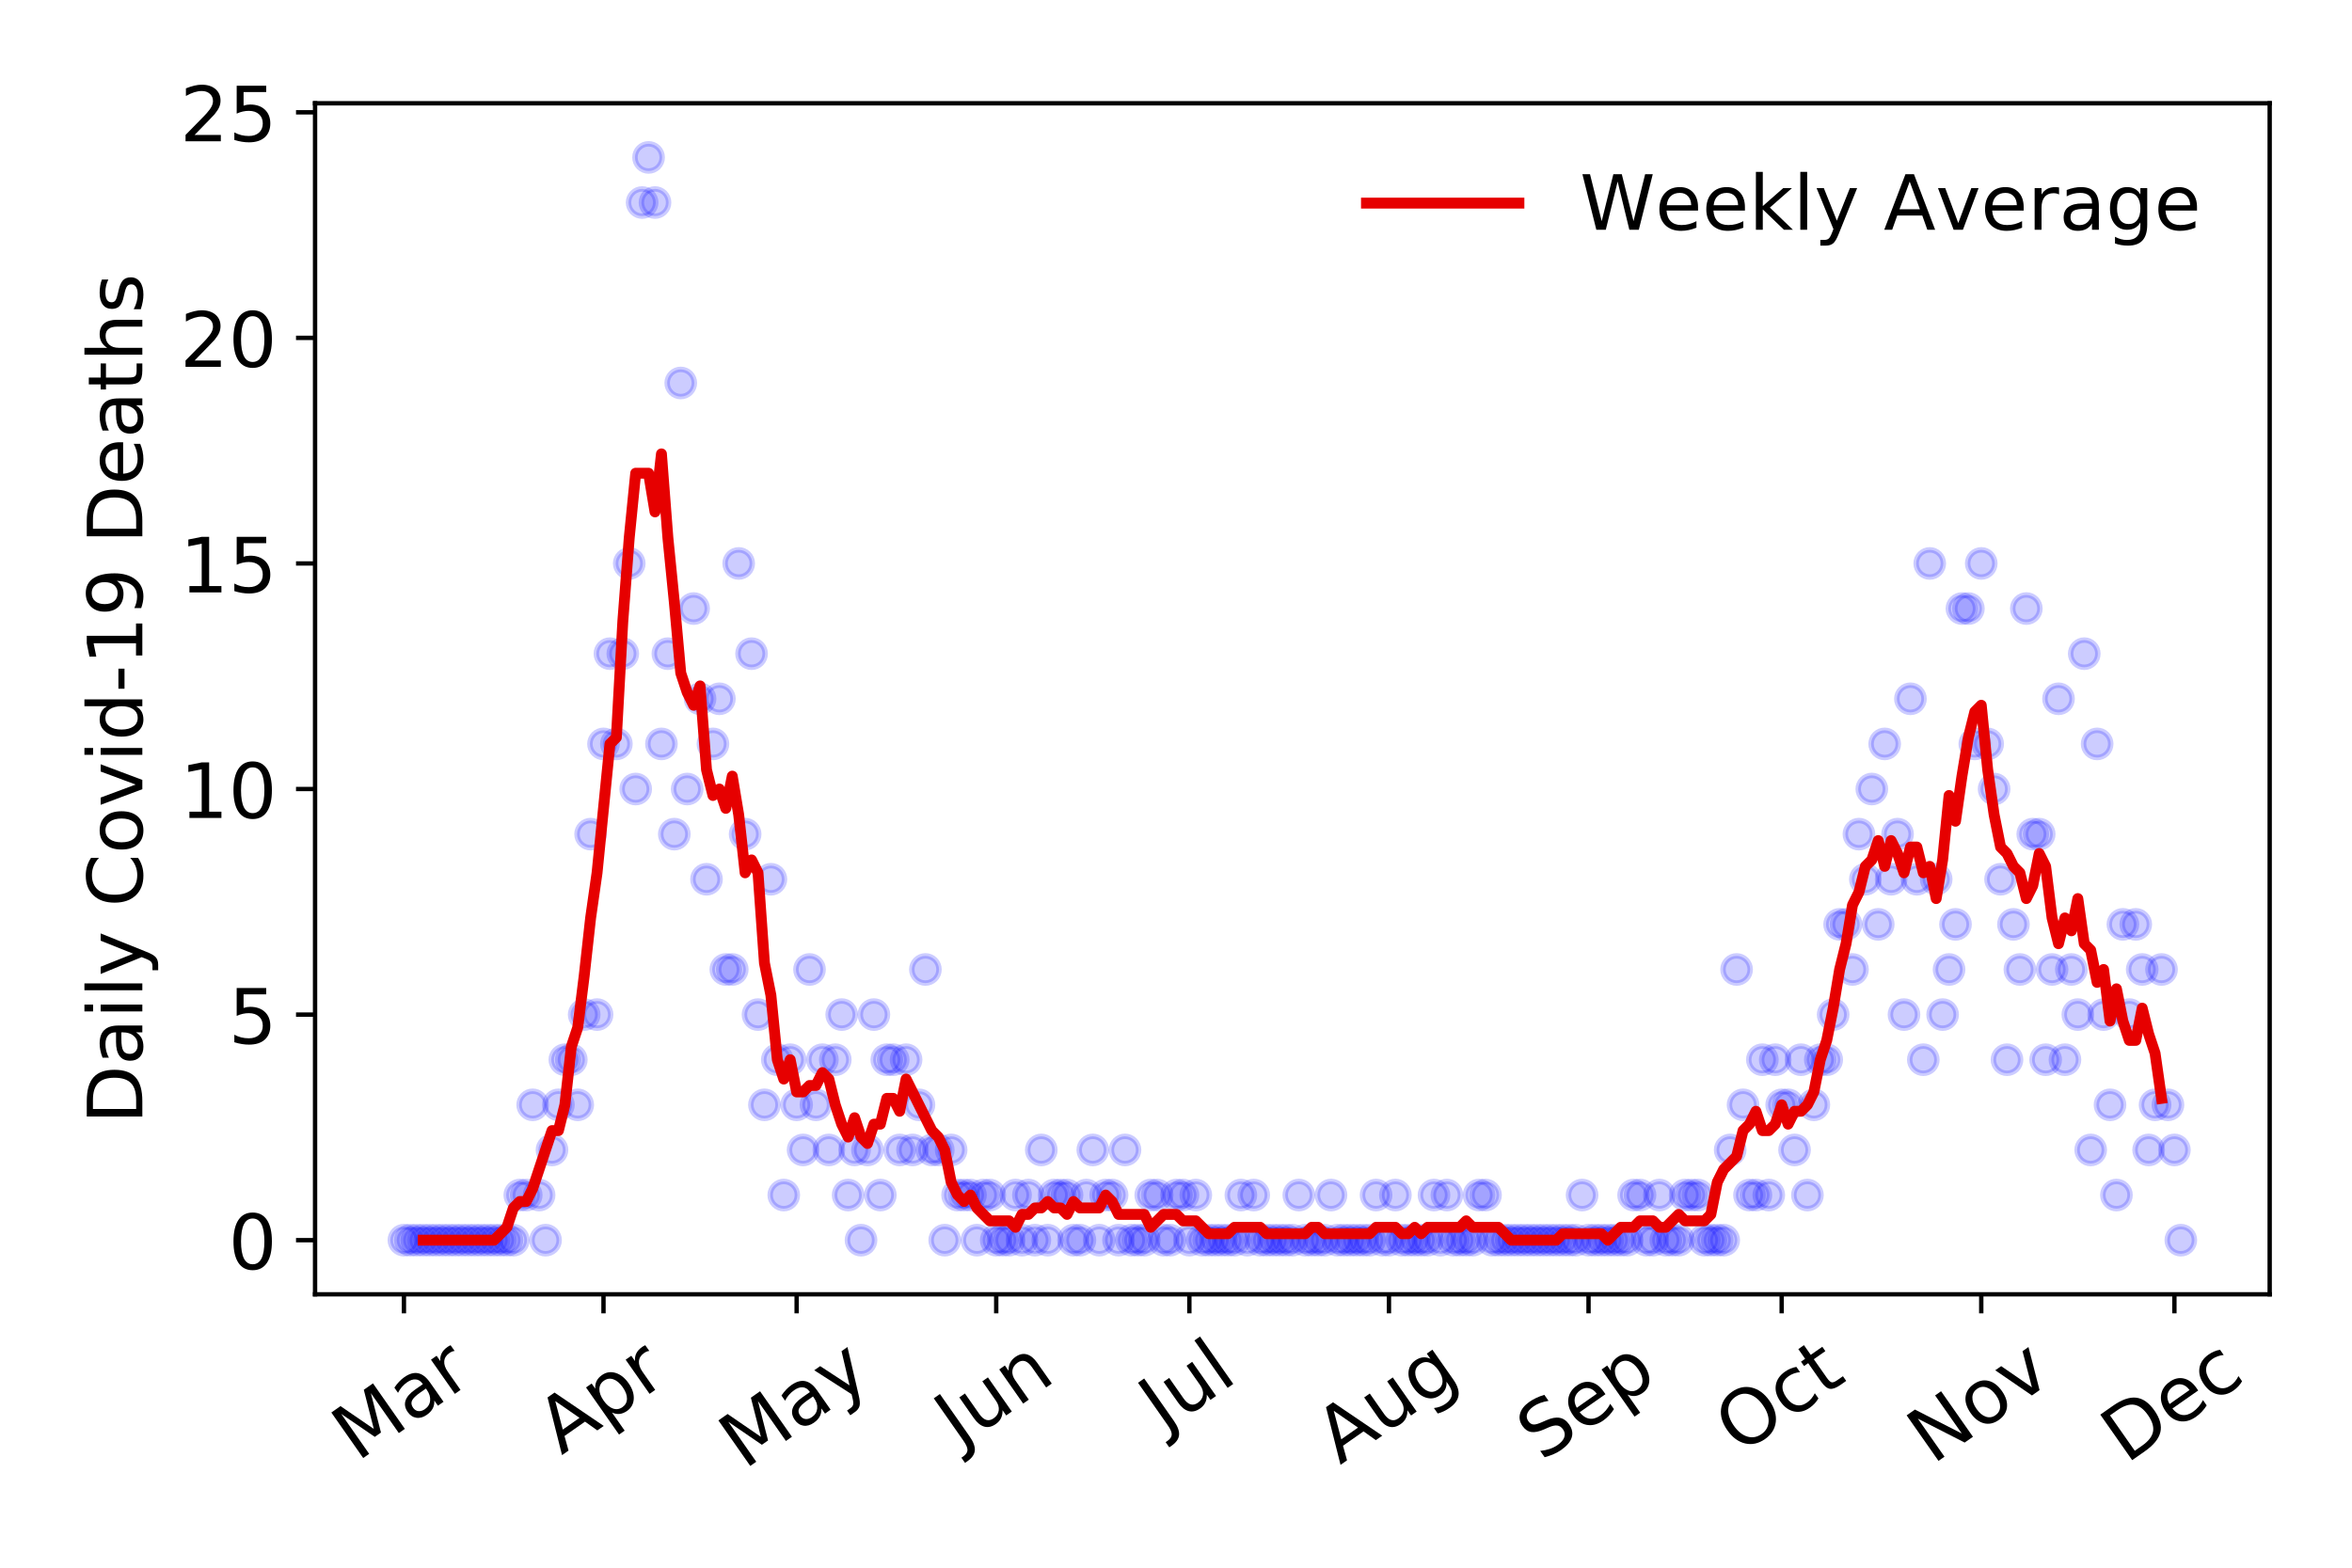 <?xml version="1.0" encoding="utf-8" standalone="no"?>
<!DOCTYPE svg PUBLIC "-//W3C//DTD SVG 1.1//EN"
  "http://www.w3.org/Graphics/SVG/1.1/DTD/svg11.dtd">
<!-- Created with matplotlib (https://matplotlib.org/) -->
<svg height="288pt" version="1.1" viewBox="0 0 432 288" width="432pt" xmlns="http://www.w3.org/2000/svg" xmlns:xlink="http://www.w3.org/1999/xlink">
 <defs>
  <style type="text/css">
*{stroke-linecap:butt;stroke-linejoin:round;}
  </style>
 </defs>
 <g id="figure_1">
  <g id="patch_1">
   <path d="M 0 288 
L 432 288 
L 432 0 
L 0 0 
z
" style="fill:#ffffff;"/>
  </g>
  <g id="axes_1">
   <g id="patch_2">
    <path d="M 57.87 237.778 
L 416.88 237.778 
L 416.88 18.973 
L 57.87 18.973 
z
" style="fill:#ffffff;"/>
   </g>
   <g id="matplotlib.axis_1">
    <g id="xtick_1">
     <g id="line2d_1">
      <defs>
       <path d="M 0 0 
L 0 3.5 
" id="me9a4008a8b" style="stroke:#000000;stroke-width:0.8;"/>
      </defs>
      <g>
       <use style="stroke:#000000;stroke-width:0.8;" x="74.189" xlink:href="#me9a4008a8b" y="237.778"/>
      </g>
     </g>
     <g id="text_1">
      <!-- Mar -->
      <defs>
       <path d="M 9.812 72.906 
L 24.516 72.906 
L 43.109 23.297 
L 61.812 72.906 
L 76.516 72.906 
L 76.516 0 
L 66.891 0 
L 66.891 64.016 
L 48.094 14.016 
L 38.188 14.016 
L 19.391 64.016 
L 19.391 0 
L 9.812 0 
z
" id="DejaVuSans-77"/>
       <path d="M 34.281 27.484 
Q 23.391 27.484 19.188 25 
Q 14.984 22.516 14.984 16.5 
Q 14.984 11.719 18.141 8.906 
Q 21.297 6.109 26.703 6.109 
Q 34.188 6.109 38.703 11.406 
Q 43.219 16.703 43.219 25.484 
L 43.219 27.484 
z
M 52.203 31.203 
L 52.203 0 
L 43.219 0 
L 43.219 8.297 
Q 40.141 3.328 35.547 0.953 
Q 30.953 -1.422 24.312 -1.422 
Q 15.922 -1.422 10.953 3.297 
Q 6 8.016 6 15.922 
Q 6 25.141 12.172 29.828 
Q 18.359 34.516 30.609 34.516 
L 43.219 34.516 
L 43.219 35.406 
Q 43.219 41.609 39.141 45 
Q 35.062 48.391 27.688 48.391 
Q 23 48.391 18.547 47.266 
Q 14.109 46.141 10.016 43.891 
L 10.016 52.203 
Q 14.938 54.109 19.578 55.047 
Q 24.219 56 28.609 56 
Q 40.484 56 46.344 49.844 
Q 52.203 43.703 52.203 31.203 
z
" id="DejaVuSans-97"/>
       <path d="M 41.109 46.297 
Q 39.594 47.172 37.812 47.578 
Q 36.031 48 33.891 48 
Q 26.266 48 22.188 43.047 
Q 18.109 38.094 18.109 28.812 
L 18.109 0 
L 9.078 0 
L 9.078 54.688 
L 18.109 54.688 
L 18.109 46.188 
Q 20.953 51.172 25.484 53.578 
Q 30.031 56 36.531 56 
Q 37.453 56 38.578 55.875 
Q 39.703 55.766 41.062 55.516 
z
" id="DejaVuSans-114"/>
      </defs>
      <g transform="translate(65.586 268.643)rotate(-35)scale(0.14 -0.14)">
       <use xlink:href="#DejaVuSans-77"/>
       <use x="86.279" xlink:href="#DejaVuSans-97"/>
       <use x="147.559" xlink:href="#DejaVuSans-114"/>
      </g>
     </g>
    </g>
    <g id="xtick_2">
     <g id="line2d_2">
      <g>
       <use style="stroke:#000000;stroke-width:0.8;" x="110.846" xlink:href="#me9a4008a8b" y="237.778"/>
      </g>
     </g>
     <g id="text_2">
      <!-- Apr -->
      <defs>
       <path d="M 34.188 63.188 
L 20.797 26.906 
L 47.609 26.906 
z
M 28.609 72.906 
L 39.797 72.906 
L 67.578 0 
L 57.328 0 
L 50.688 18.703 
L 17.828 18.703 
L 11.188 0 
L 0.781 0 
z
" id="DejaVuSans-65"/>
       <path d="M 18.109 8.203 
L 18.109 -20.797 
L 9.078 -20.797 
L 9.078 54.688 
L 18.109 54.688 
L 18.109 46.391 
Q 20.953 51.266 25.266 53.625 
Q 29.594 56 35.594 56 
Q 45.562 56 51.781 48.094 
Q 58.016 40.188 58.016 27.297 
Q 58.016 14.406 51.781 6.484 
Q 45.562 -1.422 35.594 -1.422 
Q 29.594 -1.422 25.266 0.953 
Q 20.953 3.328 18.109 8.203 
z
M 48.688 27.297 
Q 48.688 37.203 44.609 42.844 
Q 40.531 48.484 33.406 48.484 
Q 26.266 48.484 22.188 42.844 
Q 18.109 37.203 18.109 27.297 
Q 18.109 17.391 22.188 11.75 
Q 26.266 6.109 33.406 6.109 
Q 40.531 6.109 44.609 11.75 
Q 48.688 17.391 48.688 27.297 
z
" id="DejaVuSans-112"/>
      </defs>
      <g transform="translate(103.142 267.384)rotate(-35)scale(0.14 -0.14)">
       <use xlink:href="#DejaVuSans-65"/>
       <use x="68.408" xlink:href="#DejaVuSans-112"/>
       <use x="131.885" xlink:href="#DejaVuSans-114"/>
      </g>
     </g>
    </g>
    <g id="xtick_3">
     <g id="line2d_3">
      <g>
       <use style="stroke:#000000;stroke-width:0.8;" x="146.322" xlink:href="#me9a4008a8b" y="237.778"/>
      </g>
     </g>
     <g id="text_3">
      <!-- May -->
      <defs>
       <path d="M 32.172 -5.078 
Q 28.375 -14.844 24.75 -17.812 
Q 21.141 -20.797 15.094 -20.797 
L 7.906 -20.797 
L 7.906 -13.281 
L 13.188 -13.281 
Q 16.891 -13.281 18.938 -11.516 
Q 21 -9.766 23.484 -3.219 
L 25.094 0.875 
L 2.984 54.688 
L 12.5 54.688 
L 29.594 11.922 
L 46.688 54.688 
L 56.203 54.688 
z
" id="DejaVuSans-121"/>
      </defs>
      <g transform="translate(136.682 270.094)rotate(-35)scale(0.14 -0.14)">
       <use xlink:href="#DejaVuSans-77"/>
       <use x="86.279" xlink:href="#DejaVuSans-97"/>
       <use x="147.559" xlink:href="#DejaVuSans-121"/>
      </g>
     </g>
    </g>
    <g id="xtick_4">
     <g id="line2d_4">
      <g>
       <use style="stroke:#000000;stroke-width:0.8;" x="182.98" xlink:href="#me9a4008a8b" y="237.778"/>
      </g>
     </g>
     <g id="text_4">
      <!-- Jun -->
      <defs>
       <path d="M 9.812 72.906 
L 19.672 72.906 
L 19.672 5.078 
Q 19.672 -8.109 14.672 -14.062 
Q 9.672 -20.016 -1.422 -20.016 
L -5.172 -20.016 
L -5.172 -11.719 
L -2.094 -11.719 
Q 4.438 -11.719 7.125 -8.047 
Q 9.812 -4.391 9.812 5.078 
z
" id="DejaVuSans-74"/>
       <path d="M 8.5 21.578 
L 8.5 54.688 
L 17.484 54.688 
L 17.484 21.922 
Q 17.484 14.156 20.5 10.266 
Q 23.531 6.391 29.594 6.391 
Q 36.859 6.391 41.078 11.031 
Q 45.312 15.672 45.312 23.688 
L 45.312 54.688 
L 54.297 54.688 
L 54.297 0 
L 45.312 0 
L 45.312 8.406 
Q 42.047 3.422 37.719 1 
Q 33.406 -1.422 27.688 -1.422 
Q 18.266 -1.422 13.375 4.438 
Q 8.5 10.297 8.5 21.578 
z
M 31.109 56 
z
" id="DejaVuSans-117"/>
       <path d="M 54.891 33.016 
L 54.891 0 
L 45.906 0 
L 45.906 32.719 
Q 45.906 40.484 42.875 44.328 
Q 39.844 48.188 33.797 48.188 
Q 26.516 48.188 22.312 43.547 
Q 18.109 38.922 18.109 30.906 
L 18.109 0 
L 9.078 0 
L 9.078 54.688 
L 18.109 54.688 
L 18.109 46.188 
Q 21.344 51.125 25.703 53.562 
Q 30.078 56 35.797 56 
Q 45.219 56 50.047 50.172 
Q 54.891 44.344 54.891 33.016 
z
" id="DejaVuSans-110"/>
      </defs>
      <g transform="translate(176.236 266.039)rotate(-35)scale(0.14 -0.14)">
       <use xlink:href="#DejaVuSans-74"/>
       <use x="29.492" xlink:href="#DejaVuSans-117"/>
       <use x="92.871" xlink:href="#DejaVuSans-110"/>
      </g>
     </g>
    </g>
    <g id="xtick_5">
     <g id="line2d_5">
      <g>
       <use style="stroke:#000000;stroke-width:0.8;" x="218.455" xlink:href="#me9a4008a8b" y="237.778"/>
      </g>
     </g>
     <g id="text_5">
      <!-- Jul -->
      <defs>
       <path d="M 9.422 75.984 
L 18.406 75.984 
L 18.406 0 
L 9.422 0 
z
" id="DejaVuSans-108"/>
      </defs>
      <g transform="translate(213.752 263.181)rotate(-35)scale(0.14 -0.14)">
       <use xlink:href="#DejaVuSans-74"/>
       <use x="29.492" xlink:href="#DejaVuSans-117"/>
       <use x="92.871" xlink:href="#DejaVuSans-108"/>
      </g>
     </g>
    </g>
    <g id="xtick_6">
     <g id="line2d_6">
      <g>
       <use style="stroke:#000000;stroke-width:0.8;" x="255.113" xlink:href="#me9a4008a8b" y="237.778"/>
      </g>
     </g>
     <g id="text_6">
      <!-- Aug -->
      <defs>
       <path d="M 45.406 27.984 
Q 45.406 37.75 41.375 43.109 
Q 37.359 48.484 30.078 48.484 
Q 22.859 48.484 18.828 43.109 
Q 14.797 37.75 14.797 27.984 
Q 14.797 18.266 18.828 12.891 
Q 22.859 7.516 30.078 7.516 
Q 37.359 7.516 41.375 12.891 
Q 45.406 18.266 45.406 27.984 
z
M 54.391 6.781 
Q 54.391 -7.172 48.188 -13.984 
Q 42 -20.797 29.203 -20.797 
Q 24.469 -20.797 20.266 -20.094 
Q 16.062 -19.391 12.109 -17.922 
L 12.109 -9.188 
Q 16.062 -11.328 19.922 -12.344 
Q 23.781 -13.375 27.781 -13.375 
Q 36.625 -13.375 41.016 -8.766 
Q 45.406 -4.156 45.406 5.172 
L 45.406 9.625 
Q 42.625 4.781 38.281 2.391 
Q 33.938 0 27.875 0 
Q 17.828 0 11.672 7.656 
Q 5.516 15.328 5.516 27.984 
Q 5.516 40.672 11.672 48.328 
Q 17.828 56 27.875 56 
Q 33.938 56 38.281 53.609 
Q 42.625 51.219 45.406 46.391 
L 45.406 54.688 
L 54.391 54.688 
z
" id="DejaVuSans-103"/>
      </defs>
      <g transform="translate(246.132 269.172)rotate(-35)scale(0.14 -0.14)">
       <use xlink:href="#DejaVuSans-65"/>
       <use x="68.408" xlink:href="#DejaVuSans-117"/>
       <use x="131.787" xlink:href="#DejaVuSans-103"/>
      </g>
     </g>
    </g>
    <g id="xtick_7">
     <g id="line2d_7">
      <g>
       <use style="stroke:#000000;stroke-width:0.8;" x="291.77" xlink:href="#me9a4008a8b" y="237.778"/>
      </g>
     </g>
     <g id="text_7">
      <!-- Sep -->
      <defs>
       <path d="M 53.516 70.516 
L 53.516 60.891 
Q 47.906 63.578 42.922 64.891 
Q 37.938 66.219 33.297 66.219 
Q 25.25 66.219 20.875 63.094 
Q 16.5 59.969 16.5 54.203 
Q 16.5 49.359 19.406 46.891 
Q 22.312 44.438 30.422 42.922 
L 36.375 41.703 
Q 47.406 39.594 52.656 34.297 
Q 57.906 29 57.906 20.125 
Q 57.906 9.516 50.797 4.047 
Q 43.703 -1.422 29.984 -1.422 
Q 24.812 -1.422 18.969 -0.25 
Q 13.141 0.922 6.891 3.219 
L 6.891 13.375 
Q 12.891 10.016 18.656 8.297 
Q 24.422 6.594 29.984 6.594 
Q 38.422 6.594 43.016 9.906 
Q 47.609 13.234 47.609 19.391 
Q 47.609 24.75 44.312 27.781 
Q 41.016 30.812 33.5 32.328 
L 27.484 33.5 
Q 16.453 35.688 11.516 40.375 
Q 6.594 45.062 6.594 53.422 
Q 6.594 63.094 13.406 68.656 
Q 20.219 74.219 32.172 74.219 
Q 37.312 74.219 42.625 73.281 
Q 47.953 72.359 53.516 70.516 
z
" id="DejaVuSans-83"/>
       <path d="M 56.203 29.594 
L 56.203 25.203 
L 14.891 25.203 
Q 15.484 15.922 20.484 11.062 
Q 25.484 6.203 34.422 6.203 
Q 39.594 6.203 44.453 7.469 
Q 49.312 8.734 54.109 11.281 
L 54.109 2.781 
Q 49.266 0.734 44.188 -0.344 
Q 39.109 -1.422 33.891 -1.422 
Q 20.797 -1.422 13.156 6.188 
Q 5.516 13.812 5.516 26.812 
Q 5.516 40.234 12.766 48.109 
Q 20.016 56 32.328 56 
Q 43.359 56 49.781 48.891 
Q 56.203 41.797 56.203 29.594 
z
M 47.219 32.234 
Q 47.125 39.594 43.094 43.984 
Q 39.062 48.391 32.422 48.391 
Q 24.906 48.391 20.391 44.141 
Q 15.875 39.891 15.188 32.172 
z
" id="DejaVuSans-101"/>
      </defs>
      <g transform="translate(283.178 268.629)rotate(-35)scale(0.14 -0.14)">
       <use xlink:href="#DejaVuSans-83"/>
       <use x="63.477" xlink:href="#DejaVuSans-101"/>
       <use x="125" xlink:href="#DejaVuSans-112"/>
      </g>
     </g>
    </g>
    <g id="xtick_8">
     <g id="line2d_8">
      <g>
       <use style="stroke:#000000;stroke-width:0.8;" x="327.246" xlink:href="#me9a4008a8b" y="237.778"/>
      </g>
     </g>
     <g id="text_8">
      <!-- Oct -->
      <defs>
       <path d="M 39.406 66.219 
Q 28.656 66.219 22.328 58.203 
Q 16.016 50.203 16.016 36.375 
Q 16.016 22.609 22.328 14.594 
Q 28.656 6.594 39.406 6.594 
Q 50.141 6.594 56.422 14.594 
Q 62.703 22.609 62.703 36.375 
Q 62.703 50.203 56.422 58.203 
Q 50.141 66.219 39.406 66.219 
z
M 39.406 74.219 
Q 54.734 74.219 63.906 63.938 
Q 73.094 53.656 73.094 36.375 
Q 73.094 19.141 63.906 8.859 
Q 54.734 -1.422 39.406 -1.422 
Q 24.031 -1.422 14.812 8.828 
Q 5.609 19.094 5.609 36.375 
Q 5.609 53.656 14.812 63.938 
Q 24.031 74.219 39.406 74.219 
z
" id="DejaVuSans-79"/>
       <path d="M 48.781 52.594 
L 48.781 44.188 
Q 44.969 46.297 41.141 47.344 
Q 37.312 48.391 33.406 48.391 
Q 24.656 48.391 19.812 42.844 
Q 14.984 37.312 14.984 27.297 
Q 14.984 17.281 19.812 11.734 
Q 24.656 6.203 33.406 6.203 
Q 37.312 6.203 41.141 7.25 
Q 44.969 8.297 48.781 10.406 
L 48.781 2.094 
Q 45.016 0.344 40.984 -0.531 
Q 36.969 -1.422 32.422 -1.422 
Q 20.062 -1.422 12.781 6.344 
Q 5.516 14.109 5.516 27.297 
Q 5.516 40.672 12.859 48.328 
Q 20.219 56 33.016 56 
Q 37.156 56 41.109 55.141 
Q 45.062 54.297 48.781 52.594 
z
" id="DejaVuSans-99"/>
       <path d="M 18.312 70.219 
L 18.312 54.688 
L 36.812 54.688 
L 36.812 47.703 
L 18.312 47.703 
L 18.312 18.016 
Q 18.312 11.328 20.141 9.422 
Q 21.969 7.516 27.594 7.516 
L 36.812 7.516 
L 36.812 0 
L 27.594 0 
Q 17.188 0 13.234 3.875 
Q 9.281 7.766 9.281 18.016 
L 9.281 47.703 
L 2.688 47.703 
L 2.688 54.688 
L 9.281 54.688 
L 9.281 70.219 
z
" id="DejaVuSans-116"/>
      </defs>
      <g transform="translate(319.547 267.377)rotate(-35)scale(0.14 -0.14)">
       <use xlink:href="#DejaVuSans-79"/>
       <use x="78.711" xlink:href="#DejaVuSans-99"/>
       <use x="133.691" xlink:href="#DejaVuSans-116"/>
      </g>
     </g>
    </g>
    <g id="xtick_9">
     <g id="line2d_9">
      <g>
       <use style="stroke:#000000;stroke-width:0.8;" x="363.904" xlink:href="#me9a4008a8b" y="237.778"/>
      </g>
     </g>
     <g id="text_9">
      <!-- Nov -->
      <defs>
       <path d="M 9.812 72.906 
L 23.094 72.906 
L 55.422 11.922 
L 55.422 72.906 
L 64.984 72.906 
L 64.984 0 
L 51.703 0 
L 19.391 60.984 
L 19.391 0 
L 9.812 0 
z
" id="DejaVuSans-78"/>
       <path d="M 30.609 48.391 
Q 23.391 48.391 19.188 42.75 
Q 14.984 37.109 14.984 27.297 
Q 14.984 17.484 19.156 11.844 
Q 23.344 6.203 30.609 6.203 
Q 37.797 6.203 41.984 11.859 
Q 46.188 17.531 46.188 27.297 
Q 46.188 37.016 41.984 42.703 
Q 37.797 48.391 30.609 48.391 
z
M 30.609 56 
Q 42.328 56 49.016 48.375 
Q 55.719 40.766 55.719 27.297 
Q 55.719 13.875 49.016 6.219 
Q 42.328 -1.422 30.609 -1.422 
Q 18.844 -1.422 12.172 6.219 
Q 5.516 13.875 5.516 27.297 
Q 5.516 40.766 12.172 48.375 
Q 18.844 56 30.609 56 
z
" id="DejaVuSans-111"/>
       <path d="M 2.984 54.688 
L 12.5 54.688 
L 29.594 8.797 
L 46.688 54.688 
L 56.203 54.688 
L 35.688 0 
L 23.484 0 
z
" id="DejaVuSans-118"/>
      </defs>
      <g transform="translate(354.927 269.166)rotate(-35)scale(0.14 -0.14)">
       <use xlink:href="#DejaVuSans-78"/>
       <use x="74.805" xlink:href="#DejaVuSans-111"/>
       <use x="135.986" xlink:href="#DejaVuSans-118"/>
      </g>
     </g>
    </g>
    <g id="xtick_10">
     <g id="line2d_10">
      <g>
       <use style="stroke:#000000;stroke-width:0.8;" x="399.379" xlink:href="#me9a4008a8b" y="237.778"/>
      </g>
     </g>
     <g id="text_10">
      <!-- Dec -->
      <defs>
       <path d="M 19.672 64.797 
L 19.672 8.109 
L 31.594 8.109 
Q 46.688 8.109 53.688 14.938 
Q 60.688 21.781 60.688 36.531 
Q 60.688 51.172 53.688 57.984 
Q 46.688 64.797 31.594 64.797 
z
M 9.812 72.906 
L 30.078 72.906 
Q 51.266 72.906 61.172 64.094 
Q 71.094 55.281 71.094 36.531 
Q 71.094 17.672 61.125 8.828 
Q 51.172 0 30.078 0 
L 9.812 0 
z
" id="DejaVuSans-68"/>
      </defs>
      <g transform="translate(390.498 269.032)rotate(-35)scale(0.14 -0.14)">
       <use xlink:href="#DejaVuSans-68"/>
       <use x="77.002" xlink:href="#DejaVuSans-101"/>
       <use x="138.525" xlink:href="#DejaVuSans-99"/>
      </g>
     </g>
    </g>
   </g>
   <g id="matplotlib.axis_2">
    <g id="ytick_1">
     <g id="line2d_11">
      <defs>
       <path d="M 0 0 
L -3.5 0 
" id="md12b5e9b49" style="stroke:#000000;stroke-width:0.8;"/>
      </defs>
      <g>
       <use style="stroke:#000000;stroke-width:0.8;" x="57.87" xlink:href="#md12b5e9b49" y="227.832"/>
      </g>
     </g>
     <g id="text_11">
      <!-- 0 -->
      <defs>
       <path d="M 31.781 66.406 
Q 24.172 66.406 20.328 58.906 
Q 16.5 51.422 16.5 36.375 
Q 16.5 21.391 20.328 13.891 
Q 24.172 6.391 31.781 6.391 
Q 39.453 6.391 43.281 13.891 
Q 47.125 21.391 47.125 36.375 
Q 47.125 51.422 43.281 58.906 
Q 39.453 66.406 31.781 66.406 
z
M 31.781 74.219 
Q 44.047 74.219 50.516 64.516 
Q 56.984 54.828 56.984 36.375 
Q 56.984 17.969 50.516 8.266 
Q 44.047 -1.422 31.781 -1.422 
Q 19.531 -1.422 13.062 8.266 
Q 6.594 17.969 6.594 36.375 
Q 6.594 54.828 13.062 64.516 
Q 19.531 74.219 31.781 74.219 
z
" id="DejaVuSans-48"/>
      </defs>
      <g transform="translate(41.962 233.151)scale(0.14 -0.14)">
       <use xlink:href="#DejaVuSans-48"/>
      </g>
     </g>
    </g>
    <g id="ytick_2">
     <g id="line2d_12">
      <g>
       <use style="stroke:#000000;stroke-width:0.8;" x="57.87" xlink:href="#md12b5e9b49" y="186.392"/>
      </g>
     </g>
     <g id="text_12">
      <!-- 5 -->
      <defs>
       <path d="M 10.797 72.906 
L 49.516 72.906 
L 49.516 64.594 
L 19.828 64.594 
L 19.828 46.734 
Q 21.969 47.469 24.109 47.828 
Q 26.266 48.188 28.422 48.188 
Q 40.625 48.188 47.75 41.5 
Q 54.891 34.812 54.891 23.391 
Q 54.891 11.625 47.562 5.094 
Q 40.234 -1.422 26.906 -1.422 
Q 22.312 -1.422 17.547 -0.641 
Q 12.797 0.141 7.719 1.703 
L 7.719 11.625 
Q 12.109 9.234 16.797 8.062 
Q 21.484 6.891 26.703 6.891 
Q 35.156 6.891 40.078 11.328 
Q 45.016 15.766 45.016 23.391 
Q 45.016 31 40.078 35.438 
Q 35.156 39.891 26.703 39.891 
Q 22.75 39.891 18.812 39.016 
Q 14.891 38.141 10.797 36.281 
z
" id="DejaVuSans-53"/>
      </defs>
      <g transform="translate(41.962 191.711)scale(0.14 -0.14)">
       <use xlink:href="#DejaVuSans-53"/>
      </g>
     </g>
    </g>
    <g id="ytick_3">
     <g id="line2d_13">
      <g>
       <use style="stroke:#000000;stroke-width:0.8;" x="57.87" xlink:href="#md12b5e9b49" y="144.952"/>
      </g>
     </g>
     <g id="text_13">
      <!-- 10 -->
      <defs>
       <path d="M 12.406 8.297 
L 28.516 8.297 
L 28.516 63.922 
L 10.984 60.406 
L 10.984 69.391 
L 28.422 72.906 
L 38.281 72.906 
L 38.281 8.297 
L 54.391 8.297 
L 54.391 0 
L 12.406 0 
z
" id="DejaVuSans-49"/>
      </defs>
      <g transform="translate(33.055 150.271)scale(0.14 -0.14)">
       <use xlink:href="#DejaVuSans-49"/>
       <use x="63.623" xlink:href="#DejaVuSans-48"/>
      </g>
     </g>
    </g>
    <g id="ytick_4">
     <g id="line2d_14">
      <g>
       <use style="stroke:#000000;stroke-width:0.8;" x="57.87" xlink:href="#md12b5e9b49" y="103.511"/>
      </g>
     </g>
     <g id="text_14">
      <!-- 15 -->
      <g transform="translate(33.055 108.83)scale(0.14 -0.14)">
       <use xlink:href="#DejaVuSans-49"/>
       <use x="63.623" xlink:href="#DejaVuSans-53"/>
      </g>
     </g>
    </g>
    <g id="ytick_5">
     <g id="line2d_15">
      <g>
       <use style="stroke:#000000;stroke-width:0.8;" x="57.87" xlink:href="#md12b5e9b49" y="62.071"/>
      </g>
     </g>
     <g id="text_15">
      <!-- 20 -->
      <defs>
       <path d="M 19.188 8.297 
L 53.609 8.297 
L 53.609 0 
L 7.328 0 
L 7.328 8.297 
Q 12.938 14.109 22.625 23.891 
Q 32.328 33.688 34.812 36.531 
Q 39.547 41.844 41.422 45.531 
Q 43.312 49.219 43.312 52.781 
Q 43.312 58.594 39.234 62.25 
Q 35.156 65.922 28.609 65.922 
Q 23.969 65.922 18.812 64.312 
Q 13.672 62.703 7.812 59.422 
L 7.812 69.391 
Q 13.766 71.781 18.938 73 
Q 24.125 74.219 28.422 74.219 
Q 39.75 74.219 46.484 68.547 
Q 53.219 62.891 53.219 53.422 
Q 53.219 48.922 51.531 44.891 
Q 49.859 40.875 45.406 35.406 
Q 44.188 33.984 37.641 27.219 
Q 31.109 20.453 19.188 8.297 
z
" id="DejaVuSans-50"/>
      </defs>
      <g transform="translate(33.055 67.39)scale(0.14 -0.14)">
       <use xlink:href="#DejaVuSans-50"/>
       <use x="63.623" xlink:href="#DejaVuSans-48"/>
      </g>
     </g>
    </g>
    <g id="ytick_6">
     <g id="line2d_16">
      <g>
       <use style="stroke:#000000;stroke-width:0.8;" x="57.87" xlink:href="#md12b5e9b49" y="20.63"/>
      </g>
     </g>
     <g id="text_16">
      <!-- 25 -->
      <g transform="translate(33.055 25.949)scale(0.14 -0.14)">
       <use xlink:href="#DejaVuSans-50"/>
       <use x="63.623" xlink:href="#DejaVuSans-53"/>
      </g>
     </g>
    </g>
    <g id="text_17">
     <!-- Daily Covid-19 Deaths -->
     <defs>
      <path d="M 9.422 54.688 
L 18.406 54.688 
L 18.406 0 
L 9.422 0 
z
M 9.422 75.984 
L 18.406 75.984 
L 18.406 64.594 
L 9.422 64.594 
z
" id="DejaVuSans-105"/>
      <path id="DejaVuSans-32"/>
      <path d="M 64.406 67.281 
L 64.406 56.891 
Q 59.422 61.531 53.781 63.812 
Q 48.141 66.109 41.797 66.109 
Q 29.297 66.109 22.656 58.469 
Q 16.016 50.828 16.016 36.375 
Q 16.016 21.969 22.656 14.328 
Q 29.297 6.688 41.797 6.688 
Q 48.141 6.688 53.781 8.984 
Q 59.422 11.281 64.406 15.922 
L 64.406 5.609 
Q 59.234 2.094 53.438 0.328 
Q 47.656 -1.422 41.219 -1.422 
Q 24.656 -1.422 15.125 8.703 
Q 5.609 18.844 5.609 36.375 
Q 5.609 53.953 15.125 64.078 
Q 24.656 74.219 41.219 74.219 
Q 47.75 74.219 53.531 72.484 
Q 59.328 70.75 64.406 67.281 
z
" id="DejaVuSans-67"/>
      <path d="M 45.406 46.391 
L 45.406 75.984 
L 54.391 75.984 
L 54.391 0 
L 45.406 0 
L 45.406 8.203 
Q 42.578 3.328 38.25 0.953 
Q 33.938 -1.422 27.875 -1.422 
Q 17.969 -1.422 11.734 6.484 
Q 5.516 14.406 5.516 27.297 
Q 5.516 40.188 11.734 48.094 
Q 17.969 56 27.875 56 
Q 33.938 56 38.25 53.625 
Q 42.578 51.266 45.406 46.391 
z
M 14.797 27.297 
Q 14.797 17.391 18.875 11.75 
Q 22.953 6.109 30.078 6.109 
Q 37.203 6.109 41.297 11.75 
Q 45.406 17.391 45.406 27.297 
Q 45.406 37.203 41.297 42.844 
Q 37.203 48.484 30.078 48.484 
Q 22.953 48.484 18.875 42.844 
Q 14.797 37.203 14.797 27.297 
z
" id="DejaVuSans-100"/>
      <path d="M 4.891 31.391 
L 31.203 31.391 
L 31.203 23.391 
L 4.891 23.391 
z
" id="DejaVuSans-45"/>
      <path d="M 10.984 1.516 
L 10.984 10.5 
Q 14.703 8.734 18.5 7.812 
Q 22.312 6.891 25.984 6.891 
Q 35.75 6.891 40.891 13.453 
Q 46.047 20.016 46.781 33.406 
Q 43.953 29.203 39.594 26.953 
Q 35.25 24.703 29.984 24.703 
Q 19.047 24.703 12.672 31.312 
Q 6.297 37.938 6.297 49.422 
Q 6.297 60.641 12.938 67.422 
Q 19.578 74.219 30.609 74.219 
Q 43.266 74.219 49.922 64.516 
Q 56.594 54.828 56.594 36.375 
Q 56.594 19.141 48.406 8.859 
Q 40.234 -1.422 26.422 -1.422 
Q 22.703 -1.422 18.891 -0.688 
Q 15.094 0.047 10.984 1.516 
z
M 30.609 32.422 
Q 37.25 32.422 41.125 36.953 
Q 45.016 41.5 45.016 49.422 
Q 45.016 57.281 41.125 61.844 
Q 37.25 66.406 30.609 66.406 
Q 23.969 66.406 20.094 61.844 
Q 16.219 57.281 16.219 49.422 
Q 16.219 41.5 20.094 36.953 
Q 23.969 32.422 30.609 32.422 
z
" id="DejaVuSans-57"/>
      <path d="M 54.891 33.016 
L 54.891 0 
L 45.906 0 
L 45.906 32.719 
Q 45.906 40.484 42.875 44.328 
Q 39.844 48.188 33.797 48.188 
Q 26.516 48.188 22.312 43.547 
Q 18.109 38.922 18.109 30.906 
L 18.109 0 
L 9.078 0 
L 9.078 75.984 
L 18.109 75.984 
L 18.109 46.188 
Q 21.344 51.125 25.703 53.562 
Q 30.078 56 35.797 56 
Q 45.219 56 50.047 50.172 
Q 54.891 44.344 54.891 33.016 
z
" id="DejaVuSans-104"/>
      <path d="M 44.281 53.078 
L 44.281 44.578 
Q 40.484 46.531 36.375 47.5 
Q 32.281 48.484 27.875 48.484 
Q 21.188 48.484 17.844 46.438 
Q 14.5 44.391 14.5 40.281 
Q 14.5 37.156 16.891 35.375 
Q 19.281 33.594 26.516 31.984 
L 29.594 31.297 
Q 39.156 29.25 43.188 25.516 
Q 47.219 21.781 47.219 15.094 
Q 47.219 7.469 41.188 3.016 
Q 35.156 -1.422 24.609 -1.422 
Q 20.219 -1.422 15.453 -0.562 
Q 10.688 0.297 5.422 2 
L 5.422 11.281 
Q 10.406 8.688 15.234 7.391 
Q 20.062 6.109 24.812 6.109 
Q 31.156 6.109 34.562 8.281 
Q 37.984 10.453 37.984 14.406 
Q 37.984 18.062 35.516 20.016 
Q 33.062 21.969 24.703 23.781 
L 21.578 24.516 
Q 13.234 26.266 9.516 29.906 
Q 5.812 33.547 5.812 39.891 
Q 5.812 47.609 11.281 51.797 
Q 16.75 56 26.812 56 
Q 31.781 56 36.172 55.266 
Q 40.578 54.547 44.281 53.078 
z
" id="DejaVuSans-115"/>
     </defs>
     <g transform="translate(26.143 206.487)rotate(-90)scale(0.14 -0.14)">
      <use xlink:href="#DejaVuSans-68"/>
      <use x="77.002" xlink:href="#DejaVuSans-97"/>
      <use x="138.281" xlink:href="#DejaVuSans-105"/>
      <use x="166.064" xlink:href="#DejaVuSans-108"/>
      <use x="193.848" xlink:href="#DejaVuSans-121"/>
      <use x="253.027" xlink:href="#DejaVuSans-32"/>
      <use x="284.814" xlink:href="#DejaVuSans-67"/>
      <use x="354.639" xlink:href="#DejaVuSans-111"/>
      <use x="415.82" xlink:href="#DejaVuSans-118"/>
      <use x="475" xlink:href="#DejaVuSans-105"/>
      <use x="502.783" xlink:href="#DejaVuSans-100"/>
      <use x="566.26" xlink:href="#DejaVuSans-45"/>
      <use x="602.344" xlink:href="#DejaVuSans-49"/>
      <use x="665.967" xlink:href="#DejaVuSans-57"/>
      <use x="729.59" xlink:href="#DejaVuSans-32"/>
      <use x="761.377" xlink:href="#DejaVuSans-68"/>
      <use x="838.379" xlink:href="#DejaVuSans-101"/>
      <use x="899.902" xlink:href="#DejaVuSans-97"/>
      <use x="961.182" xlink:href="#DejaVuSans-116"/>
      <use x="1000.391" xlink:href="#DejaVuSans-104"/>
      <use x="1063.77" xlink:href="#DejaVuSans-115"/>
     </g>
    </g>
   </g>
   <g id="line2d_17">
    <defs>
     <path d="M 0 2.5 
C 0.663 2.5 1.299 2.237 1.768 1.768 
C 2.237 1.299 2.5 0.663 2.5 0 
C 2.5 -0.663 2.237 -1.299 1.768 -1.768 
C 1.299 -2.237 0.663 -2.5 0 -2.5 
C -0.663 -2.5 -1.299 -2.237 -1.768 -1.768 
C -2.237 -1.299 -2.5 -0.663 -2.5 0 
C -2.5 0.663 -2.237 1.299 -1.768 1.768 
C -1.299 2.237 -0.663 2.5 0 2.5 
z
" id="mf071927129" style="stroke:#0000ff;stroke-opacity:0.2;"/>
    </defs>
    <g clip-path="url(#pb8f6beb6c1)">
     <use style="fill:#0000ff;fill-opacity:0.2;stroke:#0000ff;stroke-opacity:0.2;" x="74.189" xlink:href="#mf071927129" y="227.832"/>
     <use style="fill:#0000ff;fill-opacity:0.2;stroke:#0000ff;stroke-opacity:0.2;" x="75.371" xlink:href="#mf071927129" y="227.832"/>
     <use style="fill:#0000ff;fill-opacity:0.2;stroke:#0000ff;stroke-opacity:0.2;" x="76.554" xlink:href="#mf071927129" y="227.832"/>
     <use style="fill:#0000ff;fill-opacity:0.2;stroke:#0000ff;stroke-opacity:0.2;" x="77.736" xlink:href="#mf071927129" y="227.832"/>
     <use style="fill:#0000ff;fill-opacity:0.2;stroke:#0000ff;stroke-opacity:0.2;" x="78.919" xlink:href="#mf071927129" y="227.832"/>
     <use style="fill:#0000ff;fill-opacity:0.2;stroke:#0000ff;stroke-opacity:0.2;" x="80.101" xlink:href="#mf071927129" y="227.832"/>
     <use style="fill:#0000ff;fill-opacity:0.2;stroke:#0000ff;stroke-opacity:0.2;" x="81.284" xlink:href="#mf071927129" y="227.832"/>
     <use style="fill:#0000ff;fill-opacity:0.2;stroke:#0000ff;stroke-opacity:0.2;" x="82.466" xlink:href="#mf071927129" y="227.832"/>
     <use style="fill:#0000ff;fill-opacity:0.2;stroke:#0000ff;stroke-opacity:0.2;" x="83.649" xlink:href="#mf071927129" y="227.832"/>
     <use style="fill:#0000ff;fill-opacity:0.2;stroke:#0000ff;stroke-opacity:0.2;" x="84.831" xlink:href="#mf071927129" y="227.832"/>
     <use style="fill:#0000ff;fill-opacity:0.2;stroke:#0000ff;stroke-opacity:0.2;" x="86.014" xlink:href="#mf071927129" y="227.832"/>
     <use style="fill:#0000ff;fill-opacity:0.2;stroke:#0000ff;stroke-opacity:0.2;" x="87.196" xlink:href="#mf071927129" y="227.832"/>
     <use style="fill:#0000ff;fill-opacity:0.2;stroke:#0000ff;stroke-opacity:0.2;" x="88.379" xlink:href="#mf071927129" y="227.832"/>
     <use style="fill:#0000ff;fill-opacity:0.2;stroke:#0000ff;stroke-opacity:0.2;" x="89.561" xlink:href="#mf071927129" y="227.832"/>
     <use style="fill:#0000ff;fill-opacity:0.2;stroke:#0000ff;stroke-opacity:0.2;" x="90.744" xlink:href="#mf071927129" y="227.832"/>
     <use style="fill:#0000ff;fill-opacity:0.2;stroke:#0000ff;stroke-opacity:0.2;" x="91.926" xlink:href="#mf071927129" y="227.832"/>
     <use style="fill:#0000ff;fill-opacity:0.2;stroke:#0000ff;stroke-opacity:0.2;" x="93.109" xlink:href="#mf071927129" y="227.832"/>
     <use style="fill:#0000ff;fill-opacity:0.2;stroke:#0000ff;stroke-opacity:0.2;" x="94.291" xlink:href="#mf071927129" y="227.832"/>
     <use style="fill:#0000ff;fill-opacity:0.2;stroke:#0000ff;stroke-opacity:0.2;" x="95.474" xlink:href="#mf071927129" y="219.544"/>
     <use style="fill:#0000ff;fill-opacity:0.2;stroke:#0000ff;stroke-opacity:0.2;" x="96.656" xlink:href="#mf071927129" y="219.544"/>
     <use style="fill:#0000ff;fill-opacity:0.2;stroke:#0000ff;stroke-opacity:0.2;" x="97.839" xlink:href="#mf071927129" y="202.968"/>
     <use style="fill:#0000ff;fill-opacity:0.2;stroke:#0000ff;stroke-opacity:0.2;" x="99.021" xlink:href="#mf071927129" y="219.544"/>
     <use style="fill:#0000ff;fill-opacity:0.2;stroke:#0000ff;stroke-opacity:0.2;" x="100.204" xlink:href="#mf071927129" y="227.832"/>
     <use style="fill:#0000ff;fill-opacity:0.2;stroke:#0000ff;stroke-opacity:0.2;" x="101.386" xlink:href="#mf071927129" y="211.256"/>
     <use style="fill:#0000ff;fill-opacity:0.2;stroke:#0000ff;stroke-opacity:0.2;" x="102.569" xlink:href="#mf071927129" y="202.968"/>
     <use style="fill:#0000ff;fill-opacity:0.2;stroke:#0000ff;stroke-opacity:0.2;" x="103.751" xlink:href="#mf071927129" y="194.68"/>
     <use style="fill:#0000ff;fill-opacity:0.2;stroke:#0000ff;stroke-opacity:0.2;" x="104.934" xlink:href="#mf071927129" y="194.68"/>
     <use style="fill:#0000ff;fill-opacity:0.2;stroke:#0000ff;stroke-opacity:0.2;" x="106.116" xlink:href="#mf071927129" y="202.968"/>
     <use style="fill:#0000ff;fill-opacity:0.2;stroke:#0000ff;stroke-opacity:0.2;" x="107.299" xlink:href="#mf071927129" y="186.392"/>
     <use style="fill:#0000ff;fill-opacity:0.2;stroke:#0000ff;stroke-opacity:0.2;" x="108.481" xlink:href="#mf071927129" y="153.24"/>
     <use style="fill:#0000ff;fill-opacity:0.2;stroke:#0000ff;stroke-opacity:0.2;" x="109.664" xlink:href="#mf071927129" y="186.392"/>
     <use style="fill:#0000ff;fill-opacity:0.2;stroke:#0000ff;stroke-opacity:0.2;" x="110.846" xlink:href="#mf071927129" y="136.664"/>
     <use style="fill:#0000ff;fill-opacity:0.2;stroke:#0000ff;stroke-opacity:0.2;" x="112.029" xlink:href="#mf071927129" y="120.087"/>
     <use style="fill:#0000ff;fill-opacity:0.2;stroke:#0000ff;stroke-opacity:0.2;" x="113.211" xlink:href="#mf071927129" y="136.664"/>
     <use style="fill:#0000ff;fill-opacity:0.2;stroke:#0000ff;stroke-opacity:0.2;" x="114.394" xlink:href="#mf071927129" y="120.087"/>
     <use style="fill:#0000ff;fill-opacity:0.2;stroke:#0000ff;stroke-opacity:0.2;" x="115.576" xlink:href="#mf071927129" y="103.511"/>
     <use style="fill:#0000ff;fill-opacity:0.2;stroke:#0000ff;stroke-opacity:0.2;" x="116.759" xlink:href="#mf071927129" y="144.952"/>
     <use style="fill:#0000ff;fill-opacity:0.2;stroke:#0000ff;stroke-opacity:0.2;" x="117.942" xlink:href="#mf071927129" y="37.207"/>
     <use style="fill:#0000ff;fill-opacity:0.2;stroke:#0000ff;stroke-opacity:0.2;" x="119.124" xlink:href="#mf071927129" y="28.918"/>
     <use style="fill:#0000ff;fill-opacity:0.2;stroke:#0000ff;stroke-opacity:0.2;" x="120.307" xlink:href="#mf071927129" y="37.207"/>
     <use style="fill:#0000ff;fill-opacity:0.2;stroke:#0000ff;stroke-opacity:0.2;" x="121.489" xlink:href="#mf071927129" y="136.664"/>
     <use style="fill:#0000ff;fill-opacity:0.2;stroke:#0000ff;stroke-opacity:0.2;" x="122.672" xlink:href="#mf071927129" y="120.087"/>
     <use style="fill:#0000ff;fill-opacity:0.2;stroke:#0000ff;stroke-opacity:0.2;" x="123.854" xlink:href="#mf071927129" y="153.24"/>
     <use style="fill:#0000ff;fill-opacity:0.2;stroke:#0000ff;stroke-opacity:0.2;" x="125.037" xlink:href="#mf071927129" y="70.359"/>
     <use style="fill:#0000ff;fill-opacity:0.2;stroke:#0000ff;stroke-opacity:0.2;" x="126.219" xlink:href="#mf071927129" y="144.952"/>
     <use style="fill:#0000ff;fill-opacity:0.2;stroke:#0000ff;stroke-opacity:0.2;" x="127.402" xlink:href="#mf071927129" y="111.799"/>
     <use style="fill:#0000ff;fill-opacity:0.2;stroke:#0000ff;stroke-opacity:0.2;" x="128.584" xlink:href="#mf071927129" y="128.375"/>
     <use style="fill:#0000ff;fill-opacity:0.2;stroke:#0000ff;stroke-opacity:0.2;" x="129.767" xlink:href="#mf071927129" y="161.528"/>
     <use style="fill:#0000ff;fill-opacity:0.2;stroke:#0000ff;stroke-opacity:0.2;" x="130.949" xlink:href="#mf071927129" y="136.664"/>
     <use style="fill:#0000ff;fill-opacity:0.2;stroke:#0000ff;stroke-opacity:0.2;" x="132.132" xlink:href="#mf071927129" y="128.375"/>
     <use style="fill:#0000ff;fill-opacity:0.2;stroke:#0000ff;stroke-opacity:0.2;" x="133.314" xlink:href="#mf071927129" y="178.104"/>
     <use style="fill:#0000ff;fill-opacity:0.2;stroke:#0000ff;stroke-opacity:0.2;" x="134.497" xlink:href="#mf071927129" y="178.104"/>
     <use style="fill:#0000ff;fill-opacity:0.2;stroke:#0000ff;stroke-opacity:0.2;" x="135.679" xlink:href="#mf071927129" y="103.511"/>
     <use style="fill:#0000ff;fill-opacity:0.2;stroke:#0000ff;stroke-opacity:0.2;" x="136.862" xlink:href="#mf071927129" y="153.24"/>
     <use style="fill:#0000ff;fill-opacity:0.2;stroke:#0000ff;stroke-opacity:0.2;" x="138.044" xlink:href="#mf071927129" y="120.087"/>
     <use style="fill:#0000ff;fill-opacity:0.2;stroke:#0000ff;stroke-opacity:0.2;" x="139.227" xlink:href="#mf071927129" y="186.392"/>
     <use style="fill:#0000ff;fill-opacity:0.2;stroke:#0000ff;stroke-opacity:0.2;" x="140.409" xlink:href="#mf071927129" y="202.968"/>
     <use style="fill:#0000ff;fill-opacity:0.2;stroke:#0000ff;stroke-opacity:0.2;" x="141.592" xlink:href="#mf071927129" y="161.528"/>
     <use style="fill:#0000ff;fill-opacity:0.2;stroke:#0000ff;stroke-opacity:0.2;" x="142.774" xlink:href="#mf071927129" y="194.68"/>
     <use style="fill:#0000ff;fill-opacity:0.2;stroke:#0000ff;stroke-opacity:0.2;" x="143.957" xlink:href="#mf071927129" y="219.544"/>
     <use style="fill:#0000ff;fill-opacity:0.2;stroke:#0000ff;stroke-opacity:0.2;" x="145.139" xlink:href="#mf071927129" y="194.68"/>
     <use style="fill:#0000ff;fill-opacity:0.2;stroke:#0000ff;stroke-opacity:0.2;" x="146.322" xlink:href="#mf071927129" y="202.968"/>
     <use style="fill:#0000ff;fill-opacity:0.2;stroke:#0000ff;stroke-opacity:0.2;" x="147.504" xlink:href="#mf071927129" y="211.256"/>
     <use style="fill:#0000ff;fill-opacity:0.2;stroke:#0000ff;stroke-opacity:0.2;" x="148.687" xlink:href="#mf071927129" y="178.104"/>
     <use style="fill:#0000ff;fill-opacity:0.2;stroke:#0000ff;stroke-opacity:0.2;" x="149.869" xlink:href="#mf071927129" y="202.968"/>
     <use style="fill:#0000ff;fill-opacity:0.2;stroke:#0000ff;stroke-opacity:0.2;" x="151.052" xlink:href="#mf071927129" y="194.68"/>
     <use style="fill:#0000ff;fill-opacity:0.2;stroke:#0000ff;stroke-opacity:0.2;" x="152.234" xlink:href="#mf071927129" y="211.256"/>
     <use style="fill:#0000ff;fill-opacity:0.2;stroke:#0000ff;stroke-opacity:0.2;" x="153.417" xlink:href="#mf071927129" y="194.68"/>
     <use style="fill:#0000ff;fill-opacity:0.2;stroke:#0000ff;stroke-opacity:0.2;" x="154.599" xlink:href="#mf071927129" y="186.392"/>
     <use style="fill:#0000ff;fill-opacity:0.2;stroke:#0000ff;stroke-opacity:0.2;" x="155.782" xlink:href="#mf071927129" y="219.544"/>
     <use style="fill:#0000ff;fill-opacity:0.2;stroke:#0000ff;stroke-opacity:0.2;" x="156.964" xlink:href="#mf071927129" y="211.256"/>
     <use style="fill:#0000ff;fill-opacity:0.2;stroke:#0000ff;stroke-opacity:0.2;" x="158.147" xlink:href="#mf071927129" y="227.832"/>
     <use style="fill:#0000ff;fill-opacity:0.2;stroke:#0000ff;stroke-opacity:0.2;" x="159.329" xlink:href="#mf071927129" y="211.256"/>
     <use style="fill:#0000ff;fill-opacity:0.2;stroke:#0000ff;stroke-opacity:0.2;" x="160.512" xlink:href="#mf071927129" y="186.392"/>
     <use style="fill:#0000ff;fill-opacity:0.2;stroke:#0000ff;stroke-opacity:0.2;" x="161.694" xlink:href="#mf071927129" y="219.544"/>
     <use style="fill:#0000ff;fill-opacity:0.2;stroke:#0000ff;stroke-opacity:0.2;" x="162.877" xlink:href="#mf071927129" y="194.68"/>
     <use style="fill:#0000ff;fill-opacity:0.2;stroke:#0000ff;stroke-opacity:0.2;" x="164.059" xlink:href="#mf071927129" y="194.68"/>
     <use style="fill:#0000ff;fill-opacity:0.2;stroke:#0000ff;stroke-opacity:0.2;" x="165.242" xlink:href="#mf071927129" y="211.256"/>
     <use style="fill:#0000ff;fill-opacity:0.2;stroke:#0000ff;stroke-opacity:0.2;" x="166.424" xlink:href="#mf071927129" y="194.68"/>
     <use style="fill:#0000ff;fill-opacity:0.2;stroke:#0000ff;stroke-opacity:0.2;" x="167.607" xlink:href="#mf071927129" y="211.256"/>
     <use style="fill:#0000ff;fill-opacity:0.2;stroke:#0000ff;stroke-opacity:0.2;" x="168.789" xlink:href="#mf071927129" y="202.968"/>
     <use style="fill:#0000ff;fill-opacity:0.2;stroke:#0000ff;stroke-opacity:0.2;" x="169.972" xlink:href="#mf071927129" y="178.104"/>
     <use style="fill:#0000ff;fill-opacity:0.2;stroke:#0000ff;stroke-opacity:0.2;" x="171.154" xlink:href="#mf071927129" y="211.256"/>
     <use style="fill:#0000ff;fill-opacity:0.2;stroke:#0000ff;stroke-opacity:0.2;" x="172.337" xlink:href="#mf071927129" y="211.256"/>
     <use style="fill:#0000ff;fill-opacity:0.2;stroke:#0000ff;stroke-opacity:0.2;" x="173.519" xlink:href="#mf071927129" y="227.832"/>
     <use style="fill:#0000ff;fill-opacity:0.2;stroke:#0000ff;stroke-opacity:0.2;" x="174.702" xlink:href="#mf071927129" y="211.256"/>
     <use style="fill:#0000ff;fill-opacity:0.2;stroke:#0000ff;stroke-opacity:0.2;" x="175.884" xlink:href="#mf071927129" y="219.544"/>
     <use style="fill:#0000ff;fill-opacity:0.2;stroke:#0000ff;stroke-opacity:0.2;" x="177.067" xlink:href="#mf071927129" y="219.544"/>
     <use style="fill:#0000ff;fill-opacity:0.2;stroke:#0000ff;stroke-opacity:0.2;" x="178.25" xlink:href="#mf071927129" y="219.544"/>
     <use style="fill:#0000ff;fill-opacity:0.2;stroke:#0000ff;stroke-opacity:0.2;" x="179.432" xlink:href="#mf071927129" y="227.832"/>
     <use style="fill:#0000ff;fill-opacity:0.2;stroke:#0000ff;stroke-opacity:0.2;" x="180.615" xlink:href="#mf071927129" y="219.544"/>
     <use style="fill:#0000ff;fill-opacity:0.2;stroke:#0000ff;stroke-opacity:0.2;" x="181.797" xlink:href="#mf071927129" y="219.544"/>
     <use style="fill:#0000ff;fill-opacity:0.2;stroke:#0000ff;stroke-opacity:0.2;" x="182.98" xlink:href="#mf071927129" y="227.832"/>
     <use style="fill:#0000ff;fill-opacity:0.2;stroke:#0000ff;stroke-opacity:0.2;" x="184.162" xlink:href="#mf071927129" y="227.832"/>
     <use style="fill:#0000ff;fill-opacity:0.2;stroke:#0000ff;stroke-opacity:0.2;" x="185.345" xlink:href="#mf071927129" y="227.832"/>
     <use style="fill:#0000ff;fill-opacity:0.2;stroke:#0000ff;stroke-opacity:0.2;" x="186.527" xlink:href="#mf071927129" y="219.544"/>
     <use style="fill:#0000ff;fill-opacity:0.2;stroke:#0000ff;stroke-opacity:0.2;" x="187.71" xlink:href="#mf071927129" y="227.832"/>
     <use style="fill:#0000ff;fill-opacity:0.2;stroke:#0000ff;stroke-opacity:0.2;" x="188.892" xlink:href="#mf071927129" y="219.544"/>
     <use style="fill:#0000ff;fill-opacity:0.2;stroke:#0000ff;stroke-opacity:0.2;" x="190.075" xlink:href="#mf071927129" y="227.832"/>
     <use style="fill:#0000ff;fill-opacity:0.2;stroke:#0000ff;stroke-opacity:0.2;" x="191.257" xlink:href="#mf071927129" y="211.256"/>
     <use style="fill:#0000ff;fill-opacity:0.2;stroke:#0000ff;stroke-opacity:0.2;" x="192.44" xlink:href="#mf071927129" y="227.832"/>
     <use style="fill:#0000ff;fill-opacity:0.2;stroke:#0000ff;stroke-opacity:0.2;" x="193.622" xlink:href="#mf071927129" y="219.544"/>
     <use style="fill:#0000ff;fill-opacity:0.2;stroke:#0000ff;stroke-opacity:0.2;" x="194.805" xlink:href="#mf071927129" y="219.544"/>
     <use style="fill:#0000ff;fill-opacity:0.2;stroke:#0000ff;stroke-opacity:0.2;" x="195.987" xlink:href="#mf071927129" y="219.544"/>
     <use style="fill:#0000ff;fill-opacity:0.2;stroke:#0000ff;stroke-opacity:0.2;" x="197.17" xlink:href="#mf071927129" y="227.832"/>
     <use style="fill:#0000ff;fill-opacity:0.2;stroke:#0000ff;stroke-opacity:0.2;" x="198.352" xlink:href="#mf071927129" y="227.832"/>
     <use style="fill:#0000ff;fill-opacity:0.2;stroke:#0000ff;stroke-opacity:0.2;" x="199.535" xlink:href="#mf071927129" y="219.544"/>
     <use style="fill:#0000ff;fill-opacity:0.2;stroke:#0000ff;stroke-opacity:0.2;" x="200.717" xlink:href="#mf071927129" y="211.256"/>
     <use style="fill:#0000ff;fill-opacity:0.2;stroke:#0000ff;stroke-opacity:0.2;" x="201.9" xlink:href="#mf071927129" y="227.832"/>
     <use style="fill:#0000ff;fill-opacity:0.2;stroke:#0000ff;stroke-opacity:0.2;" x="203.082" xlink:href="#mf071927129" y="219.544"/>
     <use style="fill:#0000ff;fill-opacity:0.2;stroke:#0000ff;stroke-opacity:0.2;" x="204.265" xlink:href="#mf071927129" y="219.544"/>
     <use style="fill:#0000ff;fill-opacity:0.2;stroke:#0000ff;stroke-opacity:0.2;" x="205.447" xlink:href="#mf071927129" y="227.832"/>
     <use style="fill:#0000ff;fill-opacity:0.2;stroke:#0000ff;stroke-opacity:0.2;" x="206.63" xlink:href="#mf071927129" y="211.256"/>
     <use style="fill:#0000ff;fill-opacity:0.2;stroke:#0000ff;stroke-opacity:0.2;" x="207.812" xlink:href="#mf071927129" y="227.832"/>
     <use style="fill:#0000ff;fill-opacity:0.2;stroke:#0000ff;stroke-opacity:0.2;" x="208.995" xlink:href="#mf071927129" y="227.832"/>
     <use style="fill:#0000ff;fill-opacity:0.2;stroke:#0000ff;stroke-opacity:0.2;" x="210.177" xlink:href="#mf071927129" y="227.832"/>
     <use style="fill:#0000ff;fill-opacity:0.2;stroke:#0000ff;stroke-opacity:0.2;" x="211.36" xlink:href="#mf071927129" y="219.544"/>
     <use style="fill:#0000ff;fill-opacity:0.2;stroke:#0000ff;stroke-opacity:0.2;" x="212.542" xlink:href="#mf071927129" y="219.544"/>
     <use style="fill:#0000ff;fill-opacity:0.2;stroke:#0000ff;stroke-opacity:0.2;" x="213.725" xlink:href="#mf071927129" y="227.832"/>
     <use style="fill:#0000ff;fill-opacity:0.2;stroke:#0000ff;stroke-opacity:0.2;" x="214.907" xlink:href="#mf071927129" y="227.832"/>
     <use style="fill:#0000ff;fill-opacity:0.2;stroke:#0000ff;stroke-opacity:0.2;" x="216.09" xlink:href="#mf071927129" y="219.544"/>
     <use style="fill:#0000ff;fill-opacity:0.2;stroke:#0000ff;stroke-opacity:0.2;" x="217.272" xlink:href="#mf071927129" y="219.544"/>
     <use style="fill:#0000ff;fill-opacity:0.2;stroke:#0000ff;stroke-opacity:0.2;" x="218.455" xlink:href="#mf071927129" y="227.832"/>
     <use style="fill:#0000ff;fill-opacity:0.2;stroke:#0000ff;stroke-opacity:0.2;" x="219.637" xlink:href="#mf071927129" y="219.544"/>
     <use style="fill:#0000ff;fill-opacity:0.2;stroke:#0000ff;stroke-opacity:0.2;" x="220.82" xlink:href="#mf071927129" y="227.832"/>
     <use style="fill:#0000ff;fill-opacity:0.2;stroke:#0000ff;stroke-opacity:0.2;" x="222.002" xlink:href="#mf071927129" y="227.832"/>
     <use style="fill:#0000ff;fill-opacity:0.2;stroke:#0000ff;stroke-opacity:0.2;" x="223.185" xlink:href="#mf071927129" y="227.832"/>
     <use style="fill:#0000ff;fill-opacity:0.2;stroke:#0000ff;stroke-opacity:0.2;" x="224.367" xlink:href="#mf071927129" y="227.832"/>
     <use style="fill:#0000ff;fill-opacity:0.2;stroke:#0000ff;stroke-opacity:0.2;" x="225.55" xlink:href="#mf071927129" y="227.832"/>
     <use style="fill:#0000ff;fill-opacity:0.2;stroke:#0000ff;stroke-opacity:0.2;" x="226.732" xlink:href="#mf071927129" y="227.832"/>
     <use style="fill:#0000ff;fill-opacity:0.2;stroke:#0000ff;stroke-opacity:0.2;" x="227.915" xlink:href="#mf071927129" y="219.544"/>
     <use style="fill:#0000ff;fill-opacity:0.2;stroke:#0000ff;stroke-opacity:0.2;" x="229.097" xlink:href="#mf071927129" y="227.832"/>
     <use style="fill:#0000ff;fill-opacity:0.2;stroke:#0000ff;stroke-opacity:0.2;" x="230.28" xlink:href="#mf071927129" y="219.544"/>
     <use style="fill:#0000ff;fill-opacity:0.2;stroke:#0000ff;stroke-opacity:0.2;" x="231.462" xlink:href="#mf071927129" y="227.832"/>
     <use style="fill:#0000ff;fill-opacity:0.2;stroke:#0000ff;stroke-opacity:0.2;" x="232.645" xlink:href="#mf071927129" y="227.832"/>
     <use style="fill:#0000ff;fill-opacity:0.2;stroke:#0000ff;stroke-opacity:0.2;" x="233.827" xlink:href="#mf071927129" y="227.832"/>
     <use style="fill:#0000ff;fill-opacity:0.2;stroke:#0000ff;stroke-opacity:0.2;" x="235.01" xlink:href="#mf071927129" y="227.832"/>
     <use style="fill:#0000ff;fill-opacity:0.2;stroke:#0000ff;stroke-opacity:0.2;" x="236.192" xlink:href="#mf071927129" y="227.832"/>
     <use style="fill:#0000ff;fill-opacity:0.2;stroke:#0000ff;stroke-opacity:0.2;" x="237.375" xlink:href="#mf071927129" y="227.832"/>
     <use style="fill:#0000ff;fill-opacity:0.2;stroke:#0000ff;stroke-opacity:0.2;" x="238.558" xlink:href="#mf071927129" y="219.544"/>
     <use style="fill:#0000ff;fill-opacity:0.2;stroke:#0000ff;stroke-opacity:0.2;" x="239.74" xlink:href="#mf071927129" y="227.832"/>
     <use style="fill:#0000ff;fill-opacity:0.2;stroke:#0000ff;stroke-opacity:0.2;" x="240.923" xlink:href="#mf071927129" y="227.832"/>
     <use style="fill:#0000ff;fill-opacity:0.2;stroke:#0000ff;stroke-opacity:0.2;" x="242.105" xlink:href="#mf071927129" y="227.832"/>
     <use style="fill:#0000ff;fill-opacity:0.2;stroke:#0000ff;stroke-opacity:0.2;" x="243.288" xlink:href="#mf071927129" y="227.832"/>
     <use style="fill:#0000ff;fill-opacity:0.2;stroke:#0000ff;stroke-opacity:0.2;" x="244.47" xlink:href="#mf071927129" y="219.544"/>
     <use style="fill:#0000ff;fill-opacity:0.2;stroke:#0000ff;stroke-opacity:0.2;" x="245.653" xlink:href="#mf071927129" y="227.832"/>
     <use style="fill:#0000ff;fill-opacity:0.2;stroke:#0000ff;stroke-opacity:0.2;" x="246.835" xlink:href="#mf071927129" y="227.832"/>
     <use style="fill:#0000ff;fill-opacity:0.2;stroke:#0000ff;stroke-opacity:0.2;" x="248.018" xlink:href="#mf071927129" y="227.832"/>
     <use style="fill:#0000ff;fill-opacity:0.2;stroke:#0000ff;stroke-opacity:0.2;" x="249.2" xlink:href="#mf071927129" y="227.832"/>
     <use style="fill:#0000ff;fill-opacity:0.2;stroke:#0000ff;stroke-opacity:0.2;" x="250.383" xlink:href="#mf071927129" y="227.832"/>
     <use style="fill:#0000ff;fill-opacity:0.2;stroke:#0000ff;stroke-opacity:0.2;" x="251.565" xlink:href="#mf071927129" y="227.832"/>
     <use style="fill:#0000ff;fill-opacity:0.2;stroke:#0000ff;stroke-opacity:0.2;" x="252.748" xlink:href="#mf071927129" y="219.544"/>
     <use style="fill:#0000ff;fill-opacity:0.2;stroke:#0000ff;stroke-opacity:0.2;" x="253.93" xlink:href="#mf071927129" y="227.832"/>
     <use style="fill:#0000ff;fill-opacity:0.2;stroke:#0000ff;stroke-opacity:0.2;" x="255.113" xlink:href="#mf071927129" y="227.832"/>
     <use style="fill:#0000ff;fill-opacity:0.2;stroke:#0000ff;stroke-opacity:0.2;" x="256.295" xlink:href="#mf071927129" y="219.544"/>
     <use style="fill:#0000ff;fill-opacity:0.2;stroke:#0000ff;stroke-opacity:0.2;" x="257.478" xlink:href="#mf071927129" y="227.832"/>
     <use style="fill:#0000ff;fill-opacity:0.2;stroke:#0000ff;stroke-opacity:0.2;" x="258.66" xlink:href="#mf071927129" y="227.832"/>
     <use style="fill:#0000ff;fill-opacity:0.2;stroke:#0000ff;stroke-opacity:0.2;" x="259.843" xlink:href="#mf071927129" y="227.832"/>
     <use style="fill:#0000ff;fill-opacity:0.2;stroke:#0000ff;stroke-opacity:0.2;" x="261.025" xlink:href="#mf071927129" y="227.832"/>
     <use style="fill:#0000ff;fill-opacity:0.2;stroke:#0000ff;stroke-opacity:0.2;" x="262.208" xlink:href="#mf071927129" y="227.832"/>
     <use style="fill:#0000ff;fill-opacity:0.2;stroke:#0000ff;stroke-opacity:0.2;" x="263.39" xlink:href="#mf071927129" y="219.544"/>
     <use style="fill:#0000ff;fill-opacity:0.2;stroke:#0000ff;stroke-opacity:0.2;" x="264.573" xlink:href="#mf071927129" y="227.832"/>
     <use style="fill:#0000ff;fill-opacity:0.2;stroke:#0000ff;stroke-opacity:0.2;" x="265.755" xlink:href="#mf071927129" y="219.544"/>
     <use style="fill:#0000ff;fill-opacity:0.2;stroke:#0000ff;stroke-opacity:0.2;" x="266.938" xlink:href="#mf071927129" y="227.832"/>
     <use style="fill:#0000ff;fill-opacity:0.2;stroke:#0000ff;stroke-opacity:0.2;" x="268.12" xlink:href="#mf071927129" y="227.832"/>
     <use style="fill:#0000ff;fill-opacity:0.2;stroke:#0000ff;stroke-opacity:0.2;" x="269.303" xlink:href="#mf071927129" y="227.832"/>
     <use style="fill:#0000ff;fill-opacity:0.2;stroke:#0000ff;stroke-opacity:0.2;" x="270.485" xlink:href="#mf071927129" y="227.832"/>
     <use style="fill:#0000ff;fill-opacity:0.2;stroke:#0000ff;stroke-opacity:0.2;" x="271.668" xlink:href="#mf071927129" y="219.544"/>
     <use style="fill:#0000ff;fill-opacity:0.2;stroke:#0000ff;stroke-opacity:0.2;" x="272.85" xlink:href="#mf071927129" y="219.544"/>
     <use style="fill:#0000ff;fill-opacity:0.2;stroke:#0000ff;stroke-opacity:0.2;" x="274.033" xlink:href="#mf071927129" y="227.832"/>
     <use style="fill:#0000ff;fill-opacity:0.2;stroke:#0000ff;stroke-opacity:0.2;" x="275.215" xlink:href="#mf071927129" y="227.832"/>
     <use style="fill:#0000ff;fill-opacity:0.2;stroke:#0000ff;stroke-opacity:0.2;" x="276.398" xlink:href="#mf071927129" y="227.832"/>
     <use style="fill:#0000ff;fill-opacity:0.2;stroke:#0000ff;stroke-opacity:0.2;" x="277.58" xlink:href="#mf071927129" y="227.832"/>
     <use style="fill:#0000ff;fill-opacity:0.2;stroke:#0000ff;stroke-opacity:0.2;" x="278.763" xlink:href="#mf071927129" y="227.832"/>
     <use style="fill:#0000ff;fill-opacity:0.2;stroke:#0000ff;stroke-opacity:0.2;" x="279.945" xlink:href="#mf071927129" y="227.832"/>
     <use style="fill:#0000ff;fill-opacity:0.2;stroke:#0000ff;stroke-opacity:0.2;" x="281.128" xlink:href="#mf071927129" y="227.832"/>
     <use style="fill:#0000ff;fill-opacity:0.2;stroke:#0000ff;stroke-opacity:0.2;" x="282.31" xlink:href="#mf071927129" y="227.832"/>
     <use style="fill:#0000ff;fill-opacity:0.2;stroke:#0000ff;stroke-opacity:0.2;" x="283.493" xlink:href="#mf071927129" y="227.832"/>
     <use style="fill:#0000ff;fill-opacity:0.2;stroke:#0000ff;stroke-opacity:0.2;" x="284.675" xlink:href="#mf071927129" y="227.832"/>
     <use style="fill:#0000ff;fill-opacity:0.2;stroke:#0000ff;stroke-opacity:0.2;" x="285.858" xlink:href="#mf071927129" y="227.832"/>
     <use style="fill:#0000ff;fill-opacity:0.2;stroke:#0000ff;stroke-opacity:0.2;" x="287.04" xlink:href="#mf071927129" y="227.832"/>
     <use style="fill:#0000ff;fill-opacity:0.2;stroke:#0000ff;stroke-opacity:0.2;" x="288.223" xlink:href="#mf071927129" y="227.832"/>
     <use style="fill:#0000ff;fill-opacity:0.2;stroke:#0000ff;stroke-opacity:0.2;" x="289.405" xlink:href="#mf071927129" y="227.832"/>
     <use style="fill:#0000ff;fill-opacity:0.2;stroke:#0000ff;stroke-opacity:0.2;" x="290.588" xlink:href="#mf071927129" y="219.544"/>
     <use style="fill:#0000ff;fill-opacity:0.2;stroke:#0000ff;stroke-opacity:0.2;" x="291.77" xlink:href="#mf071927129" y="227.832"/>
     <use style="fill:#0000ff;fill-opacity:0.2;stroke:#0000ff;stroke-opacity:0.2;" x="292.953" xlink:href="#mf071927129" y="227.832"/>
     <use style="fill:#0000ff;fill-opacity:0.2;stroke:#0000ff;stroke-opacity:0.2;" x="294.135" xlink:href="#mf071927129" y="227.832"/>
     <use style="fill:#0000ff;fill-opacity:0.2;stroke:#0000ff;stroke-opacity:0.2;" x="295.318" xlink:href="#mf071927129" y="227.832"/>
     <use style="fill:#0000ff;fill-opacity:0.2;stroke:#0000ff;stroke-opacity:0.2;" x="296.5" xlink:href="#mf071927129" y="227.832"/>
     <use style="fill:#0000ff;fill-opacity:0.2;stroke:#0000ff;stroke-opacity:0.2;" x="297.683" xlink:href="#mf071927129" y="227.832"/>
     <use style="fill:#0000ff;fill-opacity:0.2;stroke:#0000ff;stroke-opacity:0.2;" x="298.866" xlink:href="#mf071927129" y="227.832"/>
     <use style="fill:#0000ff;fill-opacity:0.2;stroke:#0000ff;stroke-opacity:0.2;" x="300.048" xlink:href="#mf071927129" y="219.544"/>
     <use style="fill:#0000ff;fill-opacity:0.2;stroke:#0000ff;stroke-opacity:0.2;" x="301.231" xlink:href="#mf071927129" y="219.544"/>
     <use style="fill:#0000ff;fill-opacity:0.2;stroke:#0000ff;stroke-opacity:0.2;" x="302.413" xlink:href="#mf071927129" y="227.832"/>
     <use style="fill:#0000ff;fill-opacity:0.2;stroke:#0000ff;stroke-opacity:0.2;" x="303.596" xlink:href="#mf071927129" y="227.832"/>
     <use style="fill:#0000ff;fill-opacity:0.2;stroke:#0000ff;stroke-opacity:0.2;" x="304.778" xlink:href="#mf071927129" y="219.544"/>
     <use style="fill:#0000ff;fill-opacity:0.2;stroke:#0000ff;stroke-opacity:0.2;" x="305.961" xlink:href="#mf071927129" y="227.832"/>
     <use style="fill:#0000ff;fill-opacity:0.2;stroke:#0000ff;stroke-opacity:0.2;" x="307.143" xlink:href="#mf071927129" y="227.832"/>
     <use style="fill:#0000ff;fill-opacity:0.2;stroke:#0000ff;stroke-opacity:0.2;" x="308.326" xlink:href="#mf071927129" y="227.832"/>
     <use style="fill:#0000ff;fill-opacity:0.2;stroke:#0000ff;stroke-opacity:0.2;" x="309.508" xlink:href="#mf071927129" y="219.544"/>
     <use style="fill:#0000ff;fill-opacity:0.2;stroke:#0000ff;stroke-opacity:0.2;" x="310.691" xlink:href="#mf071927129" y="219.544"/>
     <use style="fill:#0000ff;fill-opacity:0.2;stroke:#0000ff;stroke-opacity:0.2;" x="311.873" xlink:href="#mf071927129" y="219.544"/>
     <use style="fill:#0000ff;fill-opacity:0.2;stroke:#0000ff;stroke-opacity:0.2;" x="313.056" xlink:href="#mf071927129" y="227.832"/>
     <use style="fill:#0000ff;fill-opacity:0.2;stroke:#0000ff;stroke-opacity:0.2;" x="314.238" xlink:href="#mf071927129" y="227.832"/>
     <use style="fill:#0000ff;fill-opacity:0.2;stroke:#0000ff;stroke-opacity:0.2;" x="315.421" xlink:href="#mf071927129" y="227.832"/>
     <use style="fill:#0000ff;fill-opacity:0.2;stroke:#0000ff;stroke-opacity:0.2;" x="316.603" xlink:href="#mf071927129" y="227.832"/>
     <use style="fill:#0000ff;fill-opacity:0.2;stroke:#0000ff;stroke-opacity:0.2;" x="317.786" xlink:href="#mf071927129" y="211.256"/>
     <use style="fill:#0000ff;fill-opacity:0.2;stroke:#0000ff;stroke-opacity:0.2;" x="318.968" xlink:href="#mf071927129" y="178.104"/>
     <use style="fill:#0000ff;fill-opacity:0.2;stroke:#0000ff;stroke-opacity:0.2;" x="320.151" xlink:href="#mf071927129" y="202.968"/>
     <use style="fill:#0000ff;fill-opacity:0.2;stroke:#0000ff;stroke-opacity:0.2;" x="321.333" xlink:href="#mf071927129" y="219.544"/>
     <use style="fill:#0000ff;fill-opacity:0.2;stroke:#0000ff;stroke-opacity:0.2;" x="322.516" xlink:href="#mf071927129" y="219.544"/>
     <use style="fill:#0000ff;fill-opacity:0.2;stroke:#0000ff;stroke-opacity:0.2;" x="323.698" xlink:href="#mf071927129" y="194.68"/>
     <use style="fill:#0000ff;fill-opacity:0.2;stroke:#0000ff;stroke-opacity:0.2;" x="324.881" xlink:href="#mf071927129" y="219.544"/>
     <use style="fill:#0000ff;fill-opacity:0.2;stroke:#0000ff;stroke-opacity:0.2;" x="326.063" xlink:href="#mf071927129" y="194.68"/>
     <use style="fill:#0000ff;fill-opacity:0.2;stroke:#0000ff;stroke-opacity:0.2;" x="327.246" xlink:href="#mf071927129" y="202.968"/>
     <use style="fill:#0000ff;fill-opacity:0.2;stroke:#0000ff;stroke-opacity:0.2;" x="328.428" xlink:href="#mf071927129" y="202.968"/>
     <use style="fill:#0000ff;fill-opacity:0.2;stroke:#0000ff;stroke-opacity:0.2;" x="329.611" xlink:href="#mf071927129" y="211.256"/>
     <use style="fill:#0000ff;fill-opacity:0.2;stroke:#0000ff;stroke-opacity:0.2;" x="330.793" xlink:href="#mf071927129" y="194.68"/>
     <use style="fill:#0000ff;fill-opacity:0.2;stroke:#0000ff;stroke-opacity:0.2;" x="331.976" xlink:href="#mf071927129" y="219.544"/>
     <use style="fill:#0000ff;fill-opacity:0.2;stroke:#0000ff;stroke-opacity:0.2;" x="333.158" xlink:href="#mf071927129" y="202.968"/>
     <use style="fill:#0000ff;fill-opacity:0.2;stroke:#0000ff;stroke-opacity:0.2;" x="334.341" xlink:href="#mf071927129" y="194.68"/>
     <use style="fill:#0000ff;fill-opacity:0.2;stroke:#0000ff;stroke-opacity:0.2;" x="335.523" xlink:href="#mf071927129" y="194.68"/>
     <use style="fill:#0000ff;fill-opacity:0.2;stroke:#0000ff;stroke-opacity:0.2;" x="336.706" xlink:href="#mf071927129" y="186.392"/>
     <use style="fill:#0000ff;fill-opacity:0.2;stroke:#0000ff;stroke-opacity:0.2;" x="337.888" xlink:href="#mf071927129" y="169.816"/>
     <use style="fill:#0000ff;fill-opacity:0.2;stroke:#0000ff;stroke-opacity:0.2;" x="339.071" xlink:href="#mf071927129" y="169.816"/>
     <use style="fill:#0000ff;fill-opacity:0.2;stroke:#0000ff;stroke-opacity:0.2;" x="340.253" xlink:href="#mf071927129" y="178.104"/>
     <use style="fill:#0000ff;fill-opacity:0.2;stroke:#0000ff;stroke-opacity:0.2;" x="341.436" xlink:href="#mf071927129" y="153.24"/>
     <use style="fill:#0000ff;fill-opacity:0.2;stroke:#0000ff;stroke-opacity:0.2;" x="342.618" xlink:href="#mf071927129" y="161.528"/>
     <use style="fill:#0000ff;fill-opacity:0.2;stroke:#0000ff;stroke-opacity:0.2;" x="343.801" xlink:href="#mf071927129" y="144.952"/>
     <use style="fill:#0000ff;fill-opacity:0.2;stroke:#0000ff;stroke-opacity:0.2;" x="344.983" xlink:href="#mf071927129" y="169.816"/>
     <use style="fill:#0000ff;fill-opacity:0.2;stroke:#0000ff;stroke-opacity:0.2;" x="346.166" xlink:href="#mf071927129" y="136.664"/>
     <use style="fill:#0000ff;fill-opacity:0.2;stroke:#0000ff;stroke-opacity:0.2;" x="347.348" xlink:href="#mf071927129" y="161.528"/>
     <use style="fill:#0000ff;fill-opacity:0.2;stroke:#0000ff;stroke-opacity:0.2;" x="348.531" xlink:href="#mf071927129" y="153.24"/>
     <use style="fill:#0000ff;fill-opacity:0.2;stroke:#0000ff;stroke-opacity:0.2;" x="349.713" xlink:href="#mf071927129" y="186.392"/>
     <use style="fill:#0000ff;fill-opacity:0.2;stroke:#0000ff;stroke-opacity:0.2;" x="350.896" xlink:href="#mf071927129" y="128.375"/>
     <use style="fill:#0000ff;fill-opacity:0.2;stroke:#0000ff;stroke-opacity:0.2;" x="352.078" xlink:href="#mf071927129" y="161.528"/>
     <use style="fill:#0000ff;fill-opacity:0.2;stroke:#0000ff;stroke-opacity:0.2;" x="353.261" xlink:href="#mf071927129" y="194.68"/>
     <use style="fill:#0000ff;fill-opacity:0.2;stroke:#0000ff;stroke-opacity:0.2;" x="354.443" xlink:href="#mf071927129" y="103.511"/>
     <use style="fill:#0000ff;fill-opacity:0.2;stroke:#0000ff;stroke-opacity:0.2;" x="355.626" xlink:href="#mf071927129" y="161.528"/>
     <use style="fill:#0000ff;fill-opacity:0.2;stroke:#0000ff;stroke-opacity:0.2;" x="356.808" xlink:href="#mf071927129" y="186.392"/>
     <use style="fill:#0000ff;fill-opacity:0.2;stroke:#0000ff;stroke-opacity:0.2;" x="357.991" xlink:href="#mf071927129" y="178.104"/>
     <use style="fill:#0000ff;fill-opacity:0.2;stroke:#0000ff;stroke-opacity:0.2;" x="359.174" xlink:href="#mf071927129" y="169.816"/>
     <use style="fill:#0000ff;fill-opacity:0.2;stroke:#0000ff;stroke-opacity:0.2;" x="360.356" xlink:href="#mf071927129" y="111.799"/>
     <use style="fill:#0000ff;fill-opacity:0.2;stroke:#0000ff;stroke-opacity:0.2;" x="361.539" xlink:href="#mf071927129" y="111.799"/>
     <use style="fill:#0000ff;fill-opacity:0.2;stroke:#0000ff;stroke-opacity:0.2;" x="362.721" xlink:href="#mf071927129" y="136.664"/>
     <use style="fill:#0000ff;fill-opacity:0.2;stroke:#0000ff;stroke-opacity:0.2;" x="363.904" xlink:href="#mf071927129" y="103.511"/>
     <use style="fill:#0000ff;fill-opacity:0.2;stroke:#0000ff;stroke-opacity:0.2;" x="365.086" xlink:href="#mf071927129" y="136.664"/>
     <use style="fill:#0000ff;fill-opacity:0.2;stroke:#0000ff;stroke-opacity:0.2;" x="366.269" xlink:href="#mf071927129" y="144.952"/>
     <use style="fill:#0000ff;fill-opacity:0.2;stroke:#0000ff;stroke-opacity:0.2;" x="367.451" xlink:href="#mf071927129" y="161.528"/>
     <use style="fill:#0000ff;fill-opacity:0.2;stroke:#0000ff;stroke-opacity:0.2;" x="368.634" xlink:href="#mf071927129" y="194.68"/>
     <use style="fill:#0000ff;fill-opacity:0.2;stroke:#0000ff;stroke-opacity:0.2;" x="369.816" xlink:href="#mf071927129" y="169.816"/>
     <use style="fill:#0000ff;fill-opacity:0.2;stroke:#0000ff;stroke-opacity:0.2;" x="370.999" xlink:href="#mf071927129" y="178.104"/>
     <use style="fill:#0000ff;fill-opacity:0.2;stroke:#0000ff;stroke-opacity:0.2;" x="372.181" xlink:href="#mf071927129" y="111.799"/>
     <use style="fill:#0000ff;fill-opacity:0.2;stroke:#0000ff;stroke-opacity:0.2;" x="373.364" xlink:href="#mf071927129" y="153.24"/>
     <use style="fill:#0000ff;fill-opacity:0.2;stroke:#0000ff;stroke-opacity:0.2;" x="374.546" xlink:href="#mf071927129" y="153.24"/>
     <use style="fill:#0000ff;fill-opacity:0.2;stroke:#0000ff;stroke-opacity:0.2;" x="375.729" xlink:href="#mf071927129" y="194.68"/>
     <use style="fill:#0000ff;fill-opacity:0.2;stroke:#0000ff;stroke-opacity:0.2;" x="376.911" xlink:href="#mf071927129" y="178.104"/>
     <use style="fill:#0000ff;fill-opacity:0.2;stroke:#0000ff;stroke-opacity:0.2;" x="378.094" xlink:href="#mf071927129" y="128.375"/>
     <use style="fill:#0000ff;fill-opacity:0.2;stroke:#0000ff;stroke-opacity:0.2;" x="379.276" xlink:href="#mf071927129" y="194.68"/>
     <use style="fill:#0000ff;fill-opacity:0.2;stroke:#0000ff;stroke-opacity:0.2;" x="380.459" xlink:href="#mf071927129" y="178.104"/>
     <use style="fill:#0000ff;fill-opacity:0.2;stroke:#0000ff;stroke-opacity:0.2;" x="381.641" xlink:href="#mf071927129" y="186.392"/>
     <use style="fill:#0000ff;fill-opacity:0.2;stroke:#0000ff;stroke-opacity:0.2;" x="382.824" xlink:href="#mf071927129" y="120.087"/>
     <use style="fill:#0000ff;fill-opacity:0.2;stroke:#0000ff;stroke-opacity:0.2;" x="384.006" xlink:href="#mf071927129" y="211.256"/>
     <use style="fill:#0000ff;fill-opacity:0.2;stroke:#0000ff;stroke-opacity:0.2;" x="385.189" xlink:href="#mf071927129" y="136.664"/>
     <use style="fill:#0000ff;fill-opacity:0.2;stroke:#0000ff;stroke-opacity:0.2;" x="386.371" xlink:href="#mf071927129" y="186.392"/>
     <use style="fill:#0000ff;fill-opacity:0.2;stroke:#0000ff;stroke-opacity:0.2;" x="387.554" xlink:href="#mf071927129" y="202.968"/>
     <use style="fill:#0000ff;fill-opacity:0.2;stroke:#0000ff;stroke-opacity:0.2;" x="388.736" xlink:href="#mf071927129" y="219.544"/>
     <use style="fill:#0000ff;fill-opacity:0.2;stroke:#0000ff;stroke-opacity:0.2;" x="389.919" xlink:href="#mf071927129" y="169.816"/>
     <use style="fill:#0000ff;fill-opacity:0.2;stroke:#0000ff;stroke-opacity:0.2;" x="391.101" xlink:href="#mf071927129" y="186.392"/>
     <use style="fill:#0000ff;fill-opacity:0.2;stroke:#0000ff;stroke-opacity:0.2;" x="392.284" xlink:href="#mf071927129" y="169.816"/>
     <use style="fill:#0000ff;fill-opacity:0.2;stroke:#0000ff;stroke-opacity:0.2;" x="393.466" xlink:href="#mf071927129" y="178.104"/>
     <use style="fill:#0000ff;fill-opacity:0.2;stroke:#0000ff;stroke-opacity:0.2;" x="394.649" xlink:href="#mf071927129" y="211.256"/>
     <use style="fill:#0000ff;fill-opacity:0.2;stroke:#0000ff;stroke-opacity:0.2;" x="395.831" xlink:href="#mf071927129" y="202.968"/>
     <use style="fill:#0000ff;fill-opacity:0.2;stroke:#0000ff;stroke-opacity:0.2;" x="397.014" xlink:href="#mf071927129" y="178.104"/>
     <use style="fill:#0000ff;fill-opacity:0.2;stroke:#0000ff;stroke-opacity:0.2;" x="398.196" xlink:href="#mf071927129" y="202.968"/>
     <use style="fill:#0000ff;fill-opacity:0.2;stroke:#0000ff;stroke-opacity:0.2;" x="399.379" xlink:href="#mf071927129" y="211.256"/>
     <use style="fill:#0000ff;fill-opacity:0.2;stroke:#0000ff;stroke-opacity:0.2;" x="400.561" xlink:href="#mf071927129" y="227.832"/>
    </g>
   </g>
   <g id="line2d_18">
    <path clip-path="url(#pb8f6beb6c1)" d="M 77.736 227.832 
L 90.744 227.832 
L 93.109 225.464 
L 94.291 221.912 
L 95.474 220.728 
L 96.656 220.728 
L 97.839 218.36 
L 101.386 207.704 
L 102.569 207.704 
L 103.751 202.968 
L 104.934 192.312 
L 106.116 188.76 
L 107.299 179.288 
L 108.481 168.632 
L 109.664 160.344 
L 112.029 136.664 
L 113.211 135.48 
L 114.394 114.167 
L 115.576 98.775 
L 116.759 86.935 
L 119.124 86.935 
L 120.307 94.039 
L 121.489 83.383 
L 122.672 98.775 
L 123.854 110.615 
L 125.037 123.639 
L 126.219 127.191 
L 127.402 129.559 
L 128.584 126.007 
L 129.767 141.4 
L 130.949 146.136 
L 132.132 144.952 
L 133.314 148.504 
L 134.497 142.584 
L 135.679 149.688 
L 136.862 160.344 
L 138.044 157.976 
L 139.227 160.344 
L 140.409 176.92 
L 141.592 182.84 
L 142.774 194.68 
L 143.957 198.232 
L 145.139 194.68 
L 146.322 200.6 
L 147.504 200.6 
L 148.687 199.416 
L 149.869 199.416 
L 151.052 197.048 
L 152.234 198.232 
L 153.417 202.968 
L 154.599 206.52 
L 155.782 208.888 
L 156.964 205.336 
L 158.147 208.888 
L 159.329 210.072 
L 160.512 206.52 
L 161.694 206.52 
L 162.877 201.784 
L 164.059 201.784 
L 165.242 204.152 
L 166.424 198.232 
L 171.154 207.704 
L 172.337 208.888 
L 173.519 211.256 
L 174.702 217.176 
L 175.884 219.544 
L 177.067 220.728 
L 178.25 219.544 
L 179.432 221.912 
L 181.797 224.28 
L 185.345 224.28 
L 186.527 225.464 
L 187.71 223.096 
L 188.892 223.096 
L 190.075 221.912 
L 191.257 221.912 
L 192.44 220.728 
L 193.622 221.912 
L 194.805 221.912 
L 195.987 223.096 
L 197.17 220.728 
L 198.352 221.912 
L 201.9 221.912 
L 203.082 219.544 
L 204.265 220.728 
L 205.447 223.096 
L 210.177 223.096 
L 211.36 225.464 
L 213.725 223.096 
L 216.09 223.096 
L 217.272 224.28 
L 219.637 224.28 
L 222.002 226.648 
L 225.55 226.648 
L 226.732 225.464 
L 231.462 225.464 
L 232.645 226.648 
L 239.74 226.648 
L 240.923 225.464 
L 242.105 225.464 
L 243.288 226.648 
L 251.565 226.648 
L 252.748 225.464 
L 256.295 225.464 
L 257.478 226.648 
L 258.66 226.648 
L 259.843 225.464 
L 261.025 226.648 
L 262.208 225.464 
L 268.12 225.464 
L 269.303 224.28 
L 270.485 225.464 
L 275.215 225.464 
L 277.58 227.832 
L 285.858 227.832 
L 287.04 226.648 
L 294.135 226.648 
L 295.318 227.832 
L 297.683 225.464 
L 300.048 225.464 
L 301.231 224.28 
L 303.596 224.28 
L 304.778 225.464 
L 305.961 225.464 
L 308.326 223.096 
L 309.508 224.28 
L 313.056 224.28 
L 314.238 223.096 
L 315.421 217.176 
L 316.603 214.808 
L 318.968 212.44 
L 320.151 207.704 
L 321.333 206.52 
L 322.516 204.152 
L 323.698 207.704 
L 324.881 207.704 
L 326.063 206.52 
L 327.246 202.968 
L 328.428 206.52 
L 329.611 204.152 
L 330.793 204.152 
L 331.976 202.968 
L 333.158 200.6 
L 334.341 194.68 
L 335.523 191.128 
L 336.706 185.208 
L 337.888 178.104 
L 339.071 173.368 
L 340.253 166.264 
L 341.436 163.896 
L 342.618 159.16 
L 343.801 157.976 
L 344.983 154.424 
L 346.166 159.16 
L 347.348 154.424 
L 348.531 156.792 
L 349.713 160.344 
L 350.896 155.608 
L 352.078 155.608 
L 353.261 160.344 
L 354.443 159.16 
L 355.626 165.08 
L 356.808 157.976 
L 357.991 146.136 
L 359.174 150.872 
L 360.356 142.584 
L 361.539 135.48 
L 362.721 130.743 
L 363.904 129.559 
L 365.086 141.4 
L 366.269 149.688 
L 367.451 155.608 
L 368.634 156.792 
L 369.816 159.16 
L 370.999 160.344 
L 372.181 165.08 
L 373.364 162.712 
L 374.546 156.792 
L 375.729 159.16 
L 376.911 168.632 
L 378.094 173.368 
L 379.276 168.632 
L 380.459 171 
L 381.641 165.08 
L 382.824 173.368 
L 384.006 174.552 
L 385.189 180.472 
L 386.371 178.104 
L 387.554 187.576 
L 388.736 181.656 
L 389.919 187.576 
L 391.101 191.128 
L 392.284 191.128 
L 393.466 185.208 
L 394.649 189.944 
L 395.831 193.496 
L 397.014 201.784 
L 397.014 201.784 
" style="fill:none;stroke:#e60000;stroke-linecap:square;stroke-width:2;"/>
   </g>
   <g id="patch_3">
    <path d="M 57.87 237.778 
L 57.87 18.973 
" style="fill:none;stroke:#000000;stroke-linecap:square;stroke-linejoin:miter;stroke-width:0.8;"/>
   </g>
   <g id="patch_4">
    <path d="M 416.88 237.778 
L 416.88 18.973 
" style="fill:none;stroke:#000000;stroke-linecap:square;stroke-linejoin:miter;stroke-width:0.8;"/>
   </g>
   <g id="patch_5">
    <path d="M 57.87 237.778 
L 416.88 237.778 
" style="fill:none;stroke:#000000;stroke-linecap:square;stroke-linejoin:miter;stroke-width:0.8;"/>
   </g>
   <g id="patch_6">
    <path d="M 57.87 18.973 
L 416.88 18.973 
" style="fill:none;stroke:#000000;stroke-linecap:square;stroke-linejoin:miter;stroke-width:0.8;"/>
   </g>
   <g id="legend_1">
    <g id="line2d_19">
     <path d="M 250.984 37.311 
L 278.984 37.311 
" style="fill:none;stroke:#e60000;stroke-linecap:square;stroke-width:2;"/>
    </g>
    <g id="line2d_20"/>
    <g id="text_18">
     <!-- Weekly Average -->
     <defs>
      <path d="M 3.328 72.906 
L 13.281 72.906 
L 28.609 11.281 
L 43.891 72.906 
L 54.984 72.906 
L 70.312 11.281 
L 85.594 72.906 
L 95.609 72.906 
L 77.297 0 
L 64.891 0 
L 49.516 63.281 
L 33.984 0 
L 21.578 0 
z
" id="DejaVuSans-87"/>
      <path d="M 9.078 75.984 
L 18.109 75.984 
L 18.109 31.109 
L 44.922 54.688 
L 56.391 54.688 
L 27.391 29.109 
L 57.625 0 
L 45.906 0 
L 18.109 26.703 
L 18.109 0 
L 9.078 0 
z
" id="DejaVuSans-107"/>
     </defs>
     <g transform="translate(290.184 42.211)scale(0.14 -0.14)">
      <use xlink:href="#DejaVuSans-87"/>
      <use x="98.799" xlink:href="#DejaVuSans-101"/>
      <use x="160.322" xlink:href="#DejaVuSans-101"/>
      <use x="221.846" xlink:href="#DejaVuSans-107"/>
      <use x="279.756" xlink:href="#DejaVuSans-108"/>
      <use x="307.539" xlink:href="#DejaVuSans-121"/>
      <use x="366.719" xlink:href="#DejaVuSans-32"/>
      <use x="398.506" xlink:href="#DejaVuSans-65"/>
      <use x="466.836" xlink:href="#DejaVuSans-118"/>
      <use x="526.016" xlink:href="#DejaVuSans-101"/>
      <use x="587.539" xlink:href="#DejaVuSans-114"/>
      <use x="628.652" xlink:href="#DejaVuSans-97"/>
      <use x="689.932" xlink:href="#DejaVuSans-103"/>
      <use x="753.408" xlink:href="#DejaVuSans-101"/>
     </g>
    </g>
   </g>
  </g>
 </g>
 <defs>
  <clipPath id="pb8f6beb6c1">
   <rect height="218.805" width="359.01" x="57.87" y="18.973"/>
  </clipPath>
 </defs>
</svg>
